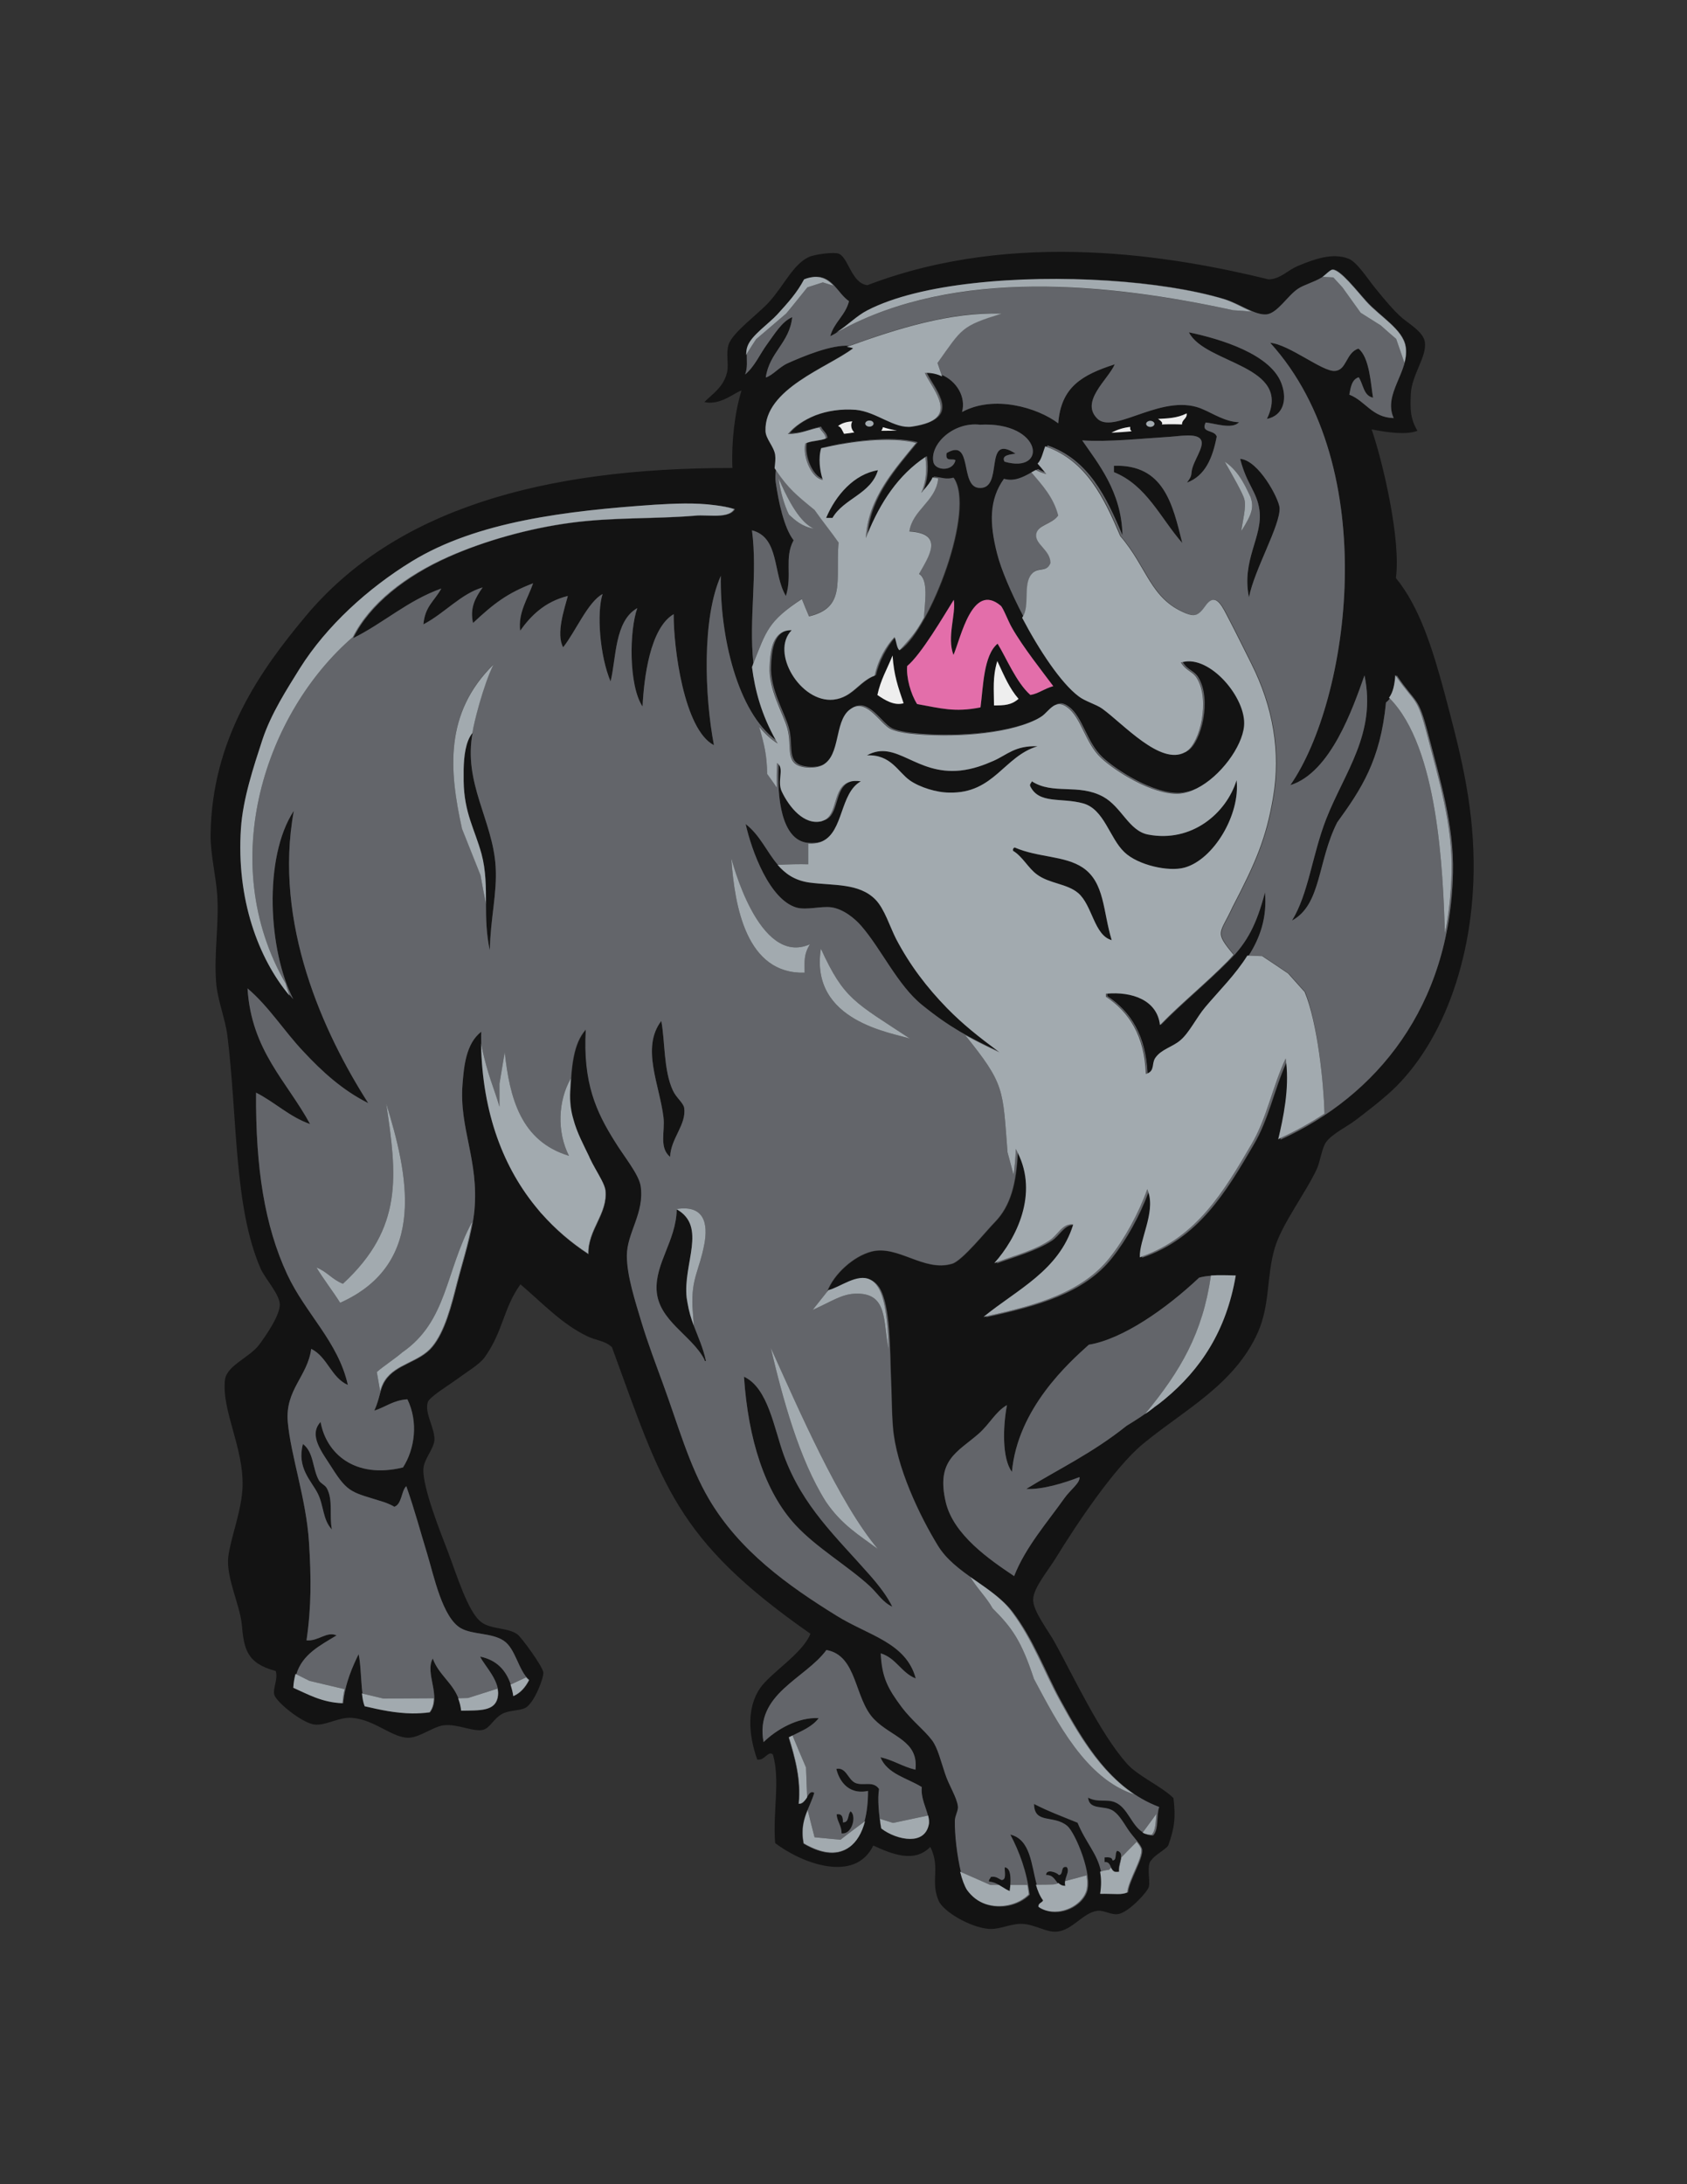 <?xml version="1.0" encoding="utf-8"?>
<!-- Generator: Adobe Illustrator 21.1.0, SVG Export Plug-In . SVG Version: 6.00 Build 0)  -->
<svg version="1.1" id="Layer_1" xmlns="http://www.w3.org/2000/svg" xmlns:xlink="http://www.w3.org/1999/xlink" x="0px" y="0px"
	 viewBox="0 0 612 792" enable-background="new 0 0 612 792" xml:space="preserve">
<rect x="0" y="0" width="612" height="792" fill="#333333" stroke="none"/>
<g>
	<path fill="#131313" d="M421,371.7c0.1-0.1,0.2-0.2,0.3-0.3c0,0,0,0.1,0,0.1c7.4-7.6,16.5-15,24.5-23.1
		c6.8-6.8,10.1-13.4,13.1-24.8c0.9,9.1-1.8,16.5-5.9,22.9c-0.1,0-0.2,0-0.3,0c-4.3,6.9-10.3,12.8-15.2,18.6
		c-3.3,3.9-5.8,9.3-9.1,12.1c-2.9,2.5-6.9,3.2-9.1,6.4c-1.4,2-0.1,4.6-3,5.7c-0.6-13.8-6.1-22.5-14.6-28.1c0-0.3,0-0.6,0-0.9
		C410.8,359.5,420,362.6,421,371.7z M284.4,527.8c-3.6-9.8-5.7-24.5-14.5-28.6c1.5,22.5,7.5,41.7,18.7,53.8
		c7.7,8.3,19.1,14.9,27,22.2c2.7,2.5,4.6,5.8,8.1,7.4c-1.8-3.7-4.6-7.4-8.1-11.4C303.3,557.2,291.2,546.3,284.4,527.8z M362.6,683.6
		c0.1,0.1,0.2,0.1,0.3,0.2c1.1,0.6,2.1,1.4,3.4,1.9c0-0.3,0.1-1,0.2-1.8c0.2-2.6,0.3-6.6-2-6.8c-0.1,1.7,0.7,4.5-1.1,4.6
		c-1.2-0.4-1.9-1.5-4-1.1c-0.1,0.7-0.8,0.8-0.6,1.7c1.5,0.1,2.6,0.6,3.6,1.2c0,0,0,0,0,0C362.5,683.5,362.5,683.6,362.6,683.6z
		 M292.9,305.6c2.1,0.2,3.9,0,5.3-0.5c7.9-3.5,6.4-17.5,14.1-21.8c-1.6-0.2-3-0.2-4,0.2c-5.9,2.3-3.6,12.4-9.5,14
		c-0.2,0.1-0.5,0.2-0.8,0.3c-6.3,1.5-11.7-5.1-14.4-10.8c-1.7-3.6,0.7-7.7-1.1-9.8C281.8,289.2,283.5,304.5,292.9,305.6z
		 M270.5,298.8c2.2,9.8,8.7,27.5,18.5,30.3c3.6,1,8.9-0.6,12.6-0.1c4.3,0.6,8.5,4,10.9,6.8c7.2,8.3,13.2,21.5,22,28.6
		c10,8.1,17,11.8,27.6,16.8c-7.1-5.3-12.6-9.6-18.5-15.6c-7.4-7.6-13.5-15.6-18.5-25.1c-2.3-4.5-4.2-10.9-7.5-14.3
		c-6-6.1-15.2-5-24.1-6.2c-5.4-0.8-8.7-3.3-11.4-6.4c0,0,0,0,0.1,0C278.2,309,275.8,302.9,270.5,298.8z M374.3,171.2
		C374.3,171.2,374.3,171.2,374.3,171.2L374.3,171.2C374.3,171.2,374.3,171.2,374.3,171.2L374.3,171.2z M171.5,265.5
		c0,0-0.1,0.1-0.1,0.1c0,0,0,0.1,0,0.1c-2.5,3-3.1,8.5-3.2,13.2c0,0.1,0,0.2,0,0.3c0,0.3,0,0.5,0,0.8c0,1.2,0,2.3,0,3.2
		c0.2,11.6,4,17.3,6.5,26.4c1.6,6,1.6,12,1.6,18.2c0-0.1,0-0.1,0-0.2c0,5.4,0.1,11,1.4,16.9c0.2-11.6,2.7-20.6,2.1-30.4
		C178.8,297.5,167.9,283.8,171.5,265.5z M374.3,171.2l-0.2,0.1c0,0,0,0,0,0C374.1,171.3,374.2,171.2,374.3,171.2
		C374.3,171.2,374.3,171.2,374.3,171.2L374.3,171.2L374.3,171.2z M251.7,480.7c-1-2.6-1.8-5.3-2.3-8.3c-0.1-0.6-0.2-1.2-0.3-1.8
		c-1.4-12.4,7.5-25.8-3.6-32.1c0,0.1,0,0.2,0,0.3c0,0,0,0,0-0.1c-0.3,11.2-7.8,19.3-7.3,29.1c0.6,11.1,12.7,16.3,17.3,25.1
		c0.1,0.4,0.1,0.7,0.6,0.6C255.1,488.8,253.3,484.9,251.7,480.7C251.7,480.7,251.7,480.7,251.7,480.7z M243.1,419.5
		c0.2-6.7,6-11.7,5.1-17.8c-0.3-1.8-3-3.8-4.1-6.3c-3.4-7.3-2.8-17.8-4.2-25.2c-7.4,9.7-0.6,23.2,0.8,35
		C241.3,410.3,239,416.1,243.1,419.5z M403.4,677.8C403.4,677.8,403.4,677.8,403.4,677.8c0.5,0.7,1.1,1.1,2.5,0.8
		c-0.3-3,2.4-6.7-0.6-7.5c-1,0.8,0,3.5-1.7,3.5c-0.1-1.2-1.5-1.2-2.9-1.1c0,0.6,0,1.1,0,1.7c1.7-0.2,2,1.2,2.5,2.3c0,0,0,0,0,0
		C403.3,677.6,403.4,677.7,403.4,677.8z M386.4,683.8c-0.5-2.9,1.9-5,0.6-6.8c-2.5-0.5-1,2.8-2.9,2.9c-0.4-0.8-4.6-2.5-4.6,0
		c2.5-0.1,3.1,1.7,4.3,3c0.1,0,0.1,0,0.2-0.1C384.6,683.4,385.3,683.8,386.4,683.8z M431.3,120.5c5.9,11.6,37.8,11.8,28.3,31.4
		c5.9-1.2,7.3-6.8,5.5-12.2C461.6,128.4,442.3,122.8,431.3,120.5z M308.6,656.8c-1.2,1-0.4,4.1-2.8,4c0-1.7-0.2-3.3-2.3-2.9
		c0.2,2.7,1.8,4,1.8,6.9C309.2,665.3,310.8,658.4,308.6,656.8z M449.9,166.4c2.4,9.4,6.1,11.8,7,18.6c1.3,9.6-6.6,18.1-3.8,31.6
		c1.9-10,11.4-26.1,11.1-32.4C464,180.8,456.5,166.8,449.9,166.4z M404.1,168.9c0,0.8,0,1.5,0,2.3c11.9,4.8,16.9,16.7,24.8,25.7
		C425.4,182.8,422.2,168.3,404.1,168.9z M534.6,312.7c0.3,35.7-12,67.7-31.7,84.6c-3.2,2.8-7.1,5.8-10.9,8.7
		c-3.2,2.5-8.6,5-10.9,8.1c-1.6,2.2-2.1,6.9-3.4,9.8c-4.1,8.8-12.8,20.1-15.3,28.8c-3,10.4-1.6,20.3-6.1,30.5
		c-8.5,19-27.1,28.3-41.7,40.4c-10.5,8.7-24.3,29.5-31.3,40.9c-3.1,5.1-8.4,11.2-8.5,15.5c-0.1,4.2,5.5,11.2,8.1,16
		c7.1,13,16.2,32.5,25.9,43.5c4.1,4.6,12.6,8.2,16.9,12.5c0.9,7.1,0.3,11.1-1.9,17.2c-0.9,1.4-5.2,3.7-6,5.2c-2,1.4-0.5,7.5-1,9.7
		c-0.5,1.9-7,9-10.9,9.9c-2.7,0.6-5.3-1.5-8-1.1c-5.1,0.8-8.8,6.9-14.3,7.5c-4,0.5-8.3-2.8-13.2-2.8c-4.2,0-7.8,2.2-12,1.8
		c-6.8-0.7-16.2-6.3-17.9-10.2c-3.1-7.4,0.8-11.7-3-19.5c-5.8,5.9-13.7,2.7-20.7-0.5c-6.7,13.9-26.2,6.3-35.6-0.9
		c-0.9-11.3,1.9-22.7-0.8-32.1c-1.8-1.6-3,2.4-5.7,1.8c-3.3-9.3-3.7-18.9,1-25.8c3.8-5.6,15.5-12.6,18.3-19.8
		c-49-34.2-53.7-53.9-72-103.9c-2.7-2.5-5.6-2.3-9-4c-9.2-4.4-16.2-12-24.2-18.8c-6.3,8.8-6.2,17-13,26.5c-1.9,2.6-6.5,5.3-10.3,8.1
		c-3.2,2.3-9.7,6.3-10.3,8.1c-1.3,4,2.6,9.4,2.4,13.8c-0.2,3.1-3.8,6.9-4,10.4c-0.4,6.6,6.3,23.3,8.8,29.8
		c3.3,8.6,7.3,22.1,12.2,25.8c3.6,2.7,9.8,1.9,13.2,4.5c1.4,1.1,9,11.4,9.3,13.7c0.2,2-3.1,10.6-6.2,12.7c-2,1.3-5.9,0.9-8.6,2.3
		c-3.1,1.6-4.5,5.1-6.9,5.8c-3.6,1-9.2-2.2-14.4-1.6c-3.7,0.4-8.7,4.4-12.6,4.5c-6.1,0.2-12.2-6.5-20.7-7.2c-4.7-0.4-9.6,3-13.8,2.4
		c-4.3-0.6-13.6-8-14.4-10.8c-0.6-2.3,1.5-5.8,0.5-8.6c-10.5-2.8-11.5-7.9-12.3-17c-0.7-7-5.7-16.9-4.9-24.3
		c0.9-7.2,4.9-16.7,5.2-25.6c0.4-14.2-7.6-27.4-6.4-38.6c0.6-5.3,9.1-8.2,12.5-12.9c2.8-3.8,7.4-10.6,7.4-14.4s-5.4-9.5-7-13.2
		c-9.7-22.4-8.3-54.4-12-84.3c-0.8-6.4-3.6-12.8-4.1-19.5c-0.8-10.5,1.1-21.1,0.4-31.6c-0.4-6.4-2.5-15-2.4-21.8
		c0.4-34.8,18.1-59.7,34.6-79.4c32.1-38.3,85.3-53.7,154.7-53.6c-0.4-9.3,0.8-20,3.3-28.1c-2.5,0.7-7.6,5.5-13.5,4.2
		c3.1-3.1,7.1-5.5,8.3-11c0.6-3-0.5-6.5,0.5-9.8c1.4-4.5,11-11.3,14.8-15.6c5.4-6,8.6-13.5,14.3-16.2c2.2-1,9.2-1.9,10.9-1.2
		c3.5,1.4,4.6,10.8,10.4,11.4c53.5-20.5,111.2-10.5,145.5-2.1c4.5-0.1,6.8-3.4,11.2-5.1c5.2-2.1,11.9-4.7,17.8-2.4
		c3.1,1.2,6.8,7.1,9.8,10.8c3.1,3.8,6.7,8.2,9.8,10.8c2.2,1.9,7.6,5,8.1,8.6c0.8,5.4-4.8,11.8-5.1,19c-0.2,5.1-0.3,8.6,2.4,13.2
		c-3.8,1.6-11.1,0.6-16.6-0.5c4,11.6,10.7,40,8.8,53.9c8.6,10.5,13.3,25.7,17.5,41.2C529.2,270.8,534.4,289.8,534.6,312.7z
		 M336.7,658.3C336.7,658.3,336.7,658.3,336.7,658.3c-0.8-3-2.7-6.4-2.3-10.3c-5.3-3.3-12.5-4.7-15-10.8c4.7,1,8,3.4,12.7,4.5
		c1.2-10.6-8.7-11.8-15-18.3c-7.3-7.5-6-23.1-17.3-25.1c-7.7,10.5-26.1,15.9-22.8,33.4c4.6-4.5,12.4-9.1,20-8.7
		c-2.2,3-6,4.6-9.7,6.4c-0.4,0.2-0.8,0.4-1.1,0.5c0,0,0,0,0,0c0,0-0.1,0-0.1,0.1c2.2,7.2,4.5,15.3,3.6,24.1c1.1,0.1,1.8-0.6,2.4-1.4
		c0.2-0.3,0.5-0.6,0.7-1c0,0,0,0,0-0.1c0.7-1.2,1.4-2.3,2.6-1.5c-1.9,6.2-5.5,10.2-3.9,18.4c7.2,4.2,12.7,4.1,16.6,1.3
		c2.7-1.9,4.6-5.2,5.7-9.4c-0.1,0-0.1,0.1-0.2,0.1c0.9-3.3,1.3-7.1,1.3-11.1c-7.7,1.6-10.7-4.5-11.5-8c3.6-0.7,4.2,3.9,6.9,5.1
		c2.8,1.2,6.5-0.9,8.6,2.2c-0.6,3.4-0.1,9.4,0.7,14.3c2.9,2.2,7.1,3.9,10.6,3.8c3.2,0,5.9-1.4,6.7-5
		C337.2,660.7,337,659.5,336.7,658.3z M448.3,462.5c-3-0.1-6.1-0.2-9,0c0,0,0,0.1,0,0.1c-1.5,0.1-2.9,0.3-4.3,0.7
		c-12.1,11.4-27.8,22.3-40,24.3c-7.1,6.4-25.8,23-27.9,46.1c-3.6-4.8-3.3-16.3-1.8-24.2c-4.1,2.3-6.3,6.9-10.3,10.4
		c-7.7,6.7-15.5,9.5-11.9,24.8c2.8,11.9,16,20.9,24.8,26.8c4.1-10.5,12.2-19.7,18.2-28.2c2.1-3,5.9-5.7,5.5-7.7
		c-5.4,2.1-13.4,4.6-19.3,4.3c11.5-7.1,23.9-12.9,36.4-22.9c3.3-2,6.5-4.1,9.5-6.3c0.2-0.1,0.4-0.3,0.6-0.5c0.6-0.4,1.2-0.9,1.8-1.3
		c0.7-0.5,1.3-1.1,2-1.6c0,0,0,0,0,0C435.5,496.6,444.9,482.6,448.3,462.5z M527.1,316.4c0.4-17.3-4.8-34.1-8.9-49.9
		c-3.8-14.6-4.2-10.8-11.5-21.6c0,0.2,0,0.4-0.1,0.5c-0.1-0.2-0.3-0.4-0.4-0.6c-0.3,3.5-0.8,6.2-2.3,8.2c0.1,0.1,0.2,0.2,0.3,0.3
		c-0.4,0.5-0.9,1-1.4,1.4c-2,21-9,31.5-17.7,43.5c-7.2,14.2-5.7,29.8-16.4,35.6c6-9.7,7.3-23.7,12.4-36.8
		c6.7-17.1,18.3-31,13.9-52.1c-4.2,11.8-12.2,35.2-26.9,39.8c21.4-30.8,33.7-115.2-7.3-160.4c6.9,0.6,18.9,10.5,23.4,10.2
		c4.4-0.2,4-6.6,8.6-8.1c4.1,3.2,4.5,13.2,5.3,17.8c-3.5-0.7-3.5-4.9-5.2-7.4c-2.5,0.8-2.9,3.6-3.4,6.3c5.9,2.3,8.2,8.3,16.1,8.5
		c-4-8.7,5.8-16.9,4.4-25.9c-1-6.3-9.3-10.9-14.4-16.6c-3.3-3.6-9.3-11.4-12.1-11.4c-0.9,0-2.8,2.1-4,2.9c-2.7,1.7-6.6,2.7-8.6,4.1
		c-3.8,2.5-7.4,8.8-11.4,9.3c-4.3,0.4-9.9-4-15.5-5.6c-22.2-6.7-59.9-9.2-90.9-5.7c-15.3,1.7-28.9,4.9-38.4,9.8
		c-4.1,2.1-6.9,5.3-11.4,8.1c0.5-0.3,0.9-0.5,1.4-0.7c-1.1,0.7-2.2,1.4-3.5,2c1.4-5.1,5.5-7.5,6.8-12.7c-4-2.7-6-9.3-12.5-8.8
		c-1.1,0.1-2.4,0.3-3.8,0.9c-2.6,4.9-5.7,8.3-9.7,12.7c-3,3.3-9.4,7.6-10.8,11.5c-0.4,1-0.5,2.1-0.5,3.2c0.1-0.1,0.2-0.3,0.2-0.4
		c-0.1,2.3,0.3,5-0.6,7.5c3.5-2.9,5.3-7.3,8-11c2.6-3.5,5.3-8.2,9.1-9.8c-1,9.4-8.3,12.7-9.6,21.9c2.7-0.9,4.7-3.7,8-5.2
		c5.6-2.5,15.9-6.8,22.2-6.3c-0.3,0.1-0.5,0.2-0.8,0.3c0.8,0.1,1.6,0.2,2.3,0.5c-9.2,7-32.3,14.7-31.8,30c0.1,2.9,3,5.5,3.5,8.6
		c0.2,1.5,0,3.1-0.2,4.8c0.2,0.3,0.4,0.5,0.5,0.8c-0.2,1.5-0.3,3-0.1,4.4c1,7,3,16.6,6.5,21.1c-3.5,6.5-0.4,12.7-2.8,20.2
		c-4.8-8-2.2-21.2-12.3-23.8c2.1,16.4-1.2,31.7,0.5,48.1c-0.2,0.4-0.4,0.9-0.5,1.4c1.1,8.5,3.4,17.2,8.7,26.6
		c-13.9-10.2-20.4-37.6-20-59.6c-6.9,15.4-5.9,43.6-2.5,61.4c-10.9-5.6-14.7-35.6-14.6-47.5c-8.6,5-10.8,23.2-11.3,33.5
		c-5.1-7.7-4.8-27.7-1.9-35.7c-8.3,4.7-7.6,18.1-9.7,26.6c-3.9-9.2-5.1-24.9-2.9-31.7c-5.3,2.8-9.9,13.8-14.3,19.3
		c-2.7-4.8,0.5-14.1,1.7-18.6c-8.5,2.1-13.5,7.3-17.3,12.6c-0.8-6.5,2.7-11.5,4.7-17.2c-9.4,3.6-14.2,7.3-21.8,14.4
		c-1.2-5.5,0.8-9.1,3.5-12.9c-7.9,2.3-13.7,9.3-21.5,13.4c0.6-6.6,3.9-8.3,6.5-13c-12.3,4.4-20.9,12.5-32,18
		c6-12.2,19.1-22.5,34.8-29.5c13.2-5.9,29.2-10.3,44.1-12.3c15.4-2.1,30.3-1.3,45.3-2.6c0.6,0,1.2-0.1,1.9-0.1c1.6,0,3.3,0.1,5,0.1
		c3.2,0,6.2-0.3,7.4-2.4c-2.3-0.7-4.7-1.1-7.1-1.4c-7.3-1-15-0.6-21.9-0.2c-32.2,2.2-64.7,6.1-88.3,20.6
		c-15.8,9.7-30.8,23.3-40.5,38.7c-4.7,7.6-10.4,16.3-13.6,25.9c-3.2,9.8-7.1,21.5-7.8,32.2C85.7,326,93.7,347.5,105,361
		c-0.1-0.2-0.1-0.4-0.2-0.6c0.5,0.6,1.1,1.3,1.6,1.9c-9-17.3-11-51.3,0.2-68.3c-7.5,40.8,10.8,80.7,27,106
		c-9.4-4.7-16.8-11.5-23.6-18.8c-7-7.4-12.5-16.3-20.2-22.8c1.4,22.6,14.3,33.7,22.7,49.2c-7.6-2.7-12.7-7.9-19.6-11.4
		c-0.2,27.2,3.1,48.3,11.3,65.9c6.6,14.2,18.5,24.4,22,40.1c-6.1-2.7-7.4-10.2-13.3-13.1c-1.3,10-9.5,14.8-8.5,26.5
		c1.1,12.3,6.7,27.9,7.7,43.6c0.8,12.7,0.9,23.3-0.9,35.6c4.3,0.4,7.3-3.4,10.9-1.8c-5.9,3.7-12.4,6.8-14.6,14.1l-0.3-0.1
		c-0.4,1.5-0.7,3.1-0.8,5c5.4,2.4,10.4,5.3,17.8,5.6c0,0,0,0,0,0c0.1,0,0.2,0,0.3,0c0.6-7.2,3.6-13.7,5.6-17.8
		c0.8,3.5,0.9,9.6,1.4,14.3l-0.2-0.1c0.2,1.9,0.5,3.5,1,4.7c5.6,1.3,11.1,2.5,17.3,2.6c2,0,4.2-0.1,6.4-0.4c4.3-5.8-2-14.1,1-19.5
		c2.2,5.7,7.1,8.7,9.3,14.4l-0.1,0c0.5,1.3,0.9,2.8,1.1,4.5c0,0,0.1,0,0.1,0c0,0,0,0,0,0c6.8-0.1,12.1,0.2,13.2-4.7
		c1.3-5.8-5-11.7-6.4-14.9c5.8,1.2,9.3,4.8,11.1,10.1l-0.1,0c0.4,1.3,0.8,2.7,1,4.2c0,0,0.1,0,0.1,0c0,0,0,0,0,0
		c2.7-1.1,4.4-3.3,5.7-5.8c-4-3.5-4.9-11.4-9.3-14.3c-4.4-2.9-11.3-2.1-15.5-4.5c-6.7-3.8-9.8-19-12.2-26.9
		c-2.4-7.8-4.5-15.8-7.6-24.6c-1.8,1.5-1.6,6.8-4.5,7.5c0.5-0.1-2.8-1.5-3.5-1.7c-11.6-3.7-13-3-19-12.5c-3.6-5.7-8.6-11.7-4.1-16.6
		c2,11.3,12.3,20.8,29.9,16.5c4.3-6.7,5.6-16.5,1.6-24.7c-5.1,0.3-7.9,2.8-12,4.1c2.1-4.6,2-8,4-10.9c3.9-6,12.5-6.6,17.1-12.2
		c4.6-5.5,7-15.1,9-23c2.2-8.6,5.4-18.1,6.2-26.4c1.7-18.3-5.6-29.9-4.3-45.9c0.5-6.3,1.2-14.7,6.8-19c0,1.7,0,3.3,0,4.9
		c0-0.2-0.1-0.4-0.1-0.6c0.5,25.4,8.2,45.4,20.8,60.3c0.2,0.2,0.3,0.4,0.5,0.6c0.2,0.3,0.5,0.6,0.7,0.8c5,5.7,10.7,10.6,17,14.7
		c-0.2-8.9,7-14.5,6.2-23c-0.1-1.1-0.7-2.5-1.5-4c-1.3-2.5-3.1-5.4-4.3-8c0-0.1-0.1-0.2-0.1-0.2c-2.2-4.6-4.5-8.8-5.8-13.7
		c-0.8-3-1.2-6.3-1-10.1c0.4-8.8,1-17.3,5.6-22.4c-1.1,19.4,3.8,29.9,10.6,40.7c3.1,5.1,8.6,11.7,9.3,16c1.5,9.8-5,17-5,25.3
		c0,7.4,3.1,16.7,5.3,24.1c2.3,7.6,5.3,15.5,7.6,21.8c5.7,15.5,9.6,30,16.9,42.4c11.1,18.8,28.6,31.3,46.2,42.2
		c11.5,7.2,25.3,9.7,28.8,22.8c-5.2-2-7.1-7.4-12.7-9.1c0.4,8.9,2.7,12.9,7.6,19.5c3.6,4.8,8.3,8.4,11,12c2.1,2.8,3.2,7.6,4.7,12
		c1.4,4.4,4.3,8.6,4.7,12c0.2,1.5-1.1,3.4-1.1,5.2c-0.1,5.1,0.8,12.9,2.2,18.6c-0.1,0-0.2-0.1-0.3-0.1c0.7,2.8,1.6,5.2,2.5,6.6
		c1.8,2.5,4.1,4.2,6.7,5.1c5.5,2,12.1,0.5,16-3.4c-1.1-8.6-3.7-15.5-7-21.8c7.4,1.8,7.6,11,9.6,18.2c-0.1,0-0.2,0-0.3,0
		c0.6,2.1,1.4,4.1,2.6,5.7c-0.4,0.9-1.8,0.9-1.7,2.3c0.8,0.6,1.7,1,2.6,1.3c5.9,2.1,12.9-1.5,14.9-6.5c2.4-6.1-4.1-21.6-7-24.1
		c-4.9-4.2-12-0.5-12.1-8c5,2.6,10.4,4.6,15.8,6.8c3,7.3,7.2,11.3,8.5,17.7c-0.1,0-0.2,0.1-0.3,0.1c0.4,2.3,0.5,4.8,0,8
		c0.1,0,0.2,0,0.3,0c0,0,0,0,0,0c0.4,0,0.8-0.1,1.2-0.1c1.6,0,3.4,0.1,5,0.1c1.4,0,2.6-0.2,3.6-0.6c0.4-4.3,5.6-12.2,5.1-15.5
		c-0.2-1.6-3.6-4.9-5.2-7.4c-1.9-2.9-3.5-5.7-5.8-6.9c-3.1-1.6-8.2,0-8.6-4.5c3.5,1.9,6.8,0.4,9.8,1.7c4.6,1.9,5.8,8.4,10.1,10.9
		c0,0,0,0-0.1,0.1c0.4,0.2,0.7,0.4,1.2,0.5c0.8,0.3,1.6,0.5,2.6,0.5c2.1-2.1,1.1-7.3,2.2-10.3c-17.6-6.6-27.5-23.6-35.8-38.8
		c-5.5-10.1-9.7-21.9-17.4-32c-7.1-9.2-20.9-13.8-27.1-24c-6.5-10.6-15.2-28.6-16.3-43c-0.5-6.3-0.4-11.9-0.7-17.8
		c-0.4-9.5-0.1-26.1-4.2-32.7c-1-1.5-2.1-2.4-3.3-2.9c-4.7-2.4-11,2.8-15.2,3.8c-0.1,0.1-0.2,0.3-0.3,0.4c0,0-0.1,0-0.1,0
		c2.4-6.3,9.5-12.7,16-14.4c9.7-2.5,19,7.5,29.3,4.4c3.7-1.1,12.6-12.2,15.4-15c6-6.1,7.9-14.4,8.4-25.2c7.5,14.9-0.5,31-8.5,40
		c0.4-0.2,0.9-0.3,1.3-0.5c-0.2,0.2-0.3,0.4-0.5,0.6c6.8-2.5,14.3-4.5,20-8.2c2.8-1.8,4.5-5.7,7.8-5.8
		c-5.2,16.8-20.4,23.6-32.5,33.4c0.4-0.1,0.8-0.2,1.3-0.3c-0.2,0.1-0.3,0.3-0.5,0.4c18.9-4.1,35.7-8.7,45.8-21.5
		c5.2-6.5,10.1-15.4,13.2-23.8c2.5,7.6-3.4,17.5-3.1,23.6c0.3-0.1,0.5-0.2,0.8-0.3c0,0.1,0,0.3,0,0.4c20.4-7,30.4-23.7,40.5-41
		c5.4-9.1,7.4-19.9,11.8-29.7c1.1,9.5-1,19.9-2.9,27.8c0.3-0.1,0.6-0.3,0.9-0.5c0,0.2-0.1,0.4-0.1,0.6
		C499.4,397.4,526,365,527.1,316.4z M109.9,523.6c-2.3,8.6,3,13.3,5.3,17.8c2.3,4.4,1.8,9.6,5.2,13.2c-1-5,0.5-10.6-1.8-14.9
		c-0.6-1.2-2.3-1.8-2.9-2.9C113.3,532.5,113.9,526.6,109.9,523.6z M318.5,170.5c-8.6,1.4-15.3,9-18.8,17.3c0.8,0,1.5,0,2.3,0
		C306.1,180.7,315.9,179.2,318.5,170.5z M341.8,136.4c-0.1-0.2-0.1-0.3-0.2-0.5c5.5,2.3,8.9,8.2,7.4,13.5
		c11.6-6.3,27.4-1.6,34.9,4.1c1-13.3,8.8-17.6,20.5-21.4c-2.4,5.6-13,13.7-6,20c6.6,5.2,24.2-10.3,38.4-3.5
		c2.9,1.2,7.8,4.4,12.7,4.5c-2.5,2.7-8.8,0.4-12.1,0.1c-2,3.9,3.2,2.5,4,5.1c-1.5,7.7-4.1,14.2-10.8,16.7c1.6-2.2,1.5-2.4,1.7-4
		c0.4-3.7,4.8-9,3.4-11.5c-1.4-2.6-7.9-1.3-11.5-1.1c-11.2,0.7-21.8,1.9-31.6,1.3c5.7,8.3,14.3,18.6,14.6,34.4
		c-5.9-14.1-12.4-27.5-27.2-32.6c-0.1,0.2-0.1,0.3-0.2,0.5c-0.1-0.1-0.3-0.1-0.4-0.2c-0.9,2.2-1.3,4.8-2.8,6.3
		c0.9,1,1.8,2.1,2.7,3.2c-1-0.3-1.9-0.7-2.7-1.2c-0.5,0.2-0.9,0.4-1.4,0.7c-0.2,0.1-0.4,0.2-0.5,0.3c-0.1,0-0.1,0.1-0.2,0.1
		c0,0-0.1,0-0.1,0.1l0,0c0,0,0,0-0.1,0c0,0-0.1,0.1-0.1,0.1l-0.2,0.1c0,0,0.1,0,0.1,0c-2.9,1.6-6.1,3.3-9.8,2.2
		c-5.4,7.5-5.3,16.2-2.5,27.1c1.4,5.6,5,14.1,9.5,22.7c-0.1,0.2-0.2,0.3-0.3,0.5c-0.1-0.1-0.1-0.3-0.2-0.4c0.1,0.1,0.1,0.3,0.2,0.4
		c0,0,0,0,0,0c6.2,11.8,14.1,23.7,20.5,28.5c2.3,1.8,6.4,2.9,8.6,4.5c7.7,5.7,21.1,20.6,29.9,15.8c0.4-0.2,0.7-0.4,1.1-0.6
		c4.8-3.2,8.6-18.5,3.7-26.5c-1.5-2.5-3.8-2.5-5.7-5.6c10.1-2.7,23.4,13.1,22.4,23.2c-0.7,7.5-8.6,18.3-17.2,22.6
		c-2,1-4.1,1.5-6.1,1.7c-9.4,0.5-23.1-8.2-28.2-13c-5.8-5.5-7.1-14.6-12.2-18.3c-2-1.5-3.4-1.4-4.7-0.7c-2,0.8-3.5,3.3-5.4,4.4
		c-0.6,0.3-1.2,0.7-1.8,1c-11.3,5.4-31.4,6.4-45.4,4.8c-2.4-0.3-5.4-0.9-6.9-1.7c-3.7-1.9-8.3-10.7-13.9-7.6c-0.5,0.2-1,0.5-1.5,1
		c-5.3,4.5-3,16.2-9.4,19.8c-1.4,0.7-3.2,1-5.6,0.8c-8.4-0.8-5-7.2-7-14.3c-1.6-5.6-6.8-13.8-6.4-22.3c0.2-4.5,0.6-10.2,4.5-12.4
		c0.9-0.4,1.9-0.6,3.1-0.6c-7.9,8,3.2,26.4,15.1,25.2c1.8-0.2,3.2-0.7,4.5-1.4c3.5-1.8,5.7-5,9.5-6.9c0.3-0.1,0.6-0.3,1-0.4
		c0,0,0,0,0,0c0.1-0.1,0.3-0.1,0.4-0.2c1.1-5,4-10.3,6.9-13.6c0.6,1.5,0.8,3.8,1.7,4.6c0.1-0.1,0.2-0.2,0.3-0.3c0,0,0.1,0.1,0.1,0.1
		c10.7-7.8,27.3-50.7,19.2-62.3c-2.7,0.7-4,0-7.1-0.4c0,0.1-0.1,0.2-0.1,0.3c-0.1,0-0.3,0-0.4-0.1c-0.6,1.5-1.8,3.1-3.4,4.8
		c1.3-3.3,1.9-7.2,1.3-12.4c-0.2,0.1-0.3,0.2-0.5,0.3c0,0,0-0.1,0-0.1c-9.8,6.5-16.2,16.3-21,27.9c1.2-13.8,10.6-24,18.1-33.2
		c-9.8-2.4-24.4-0.4-34.4,1.9c0,0,0,0.1,0,0.1c-0.2,0-0.3,0.1-0.5,0.1c-1.1,3.5-0.5,8.1,0.5,11.2c-3.6-1.1-6.7-8.1-5.8-13.1
		c0.1-0.1,0.2-0.1,0.3-0.1c2-0.7,4.7-0.7,6.7-1.5c0,0,0,0,0,0c0.2-0.1,0.3-0.1,0.5-0.2c-0.2-1.9-1.7-2.5-2.3-4
		c-3.9,0.7-6.8,2.4-11.5,2.4c2.1-2.6,5.4-4.9,9.5-6.6c4.2-1.6,9.2-2.5,14.6-2c7.6,0.7,14,7,20.4,6.1c2.5-0.3,4.4-0.8,6-1.5
		c10.3-3.8,1.9-12.7-0.7-18C338.2,135.1,340.1,135.6,341.8,136.4z M309.9,156.8c-0.7-0.7-1.1-1.6-1.1-2.5c0-0.5,0.1-1,0.4-1.5
		c-2,0.1-3.8,0.6-5.2,1.7c1.2,0.2,1.7,2,2.2,2.8C307.4,157.2,308.6,157,309.9,156.8z M316.9,153.6c0-0.6-0.6-1.1-1.5-1.1
		c-0.8,0-1.5,0.5-1.5,1.1c0,0.6,0.7,1.1,1.5,1.1S316.9,154.2,316.9,153.6z M325.4,156.1c-1.5-0.2-3.2-0.6-5.1-1.2
		c-0.1,0.5-0.3,0.9-0.6,1.3C321.8,156.2,323.7,156.2,325.4,156.1z M327.8,255c-2-5.9-3.5-10-4-17.3c-2.1,5.2-4.3,8.7-5.5,14.3
		C320.9,253.8,324.4,256,327.8,255z M420.1,151.9c0.7,0.4,1.2,0.9,1.5,1.4c0,0,0,0,0,0.1v0.1v0.1c0,0.1,0,0.1-0.1,0.2c0,0,0,0,0,0.1
		c2.3-0.1,4.7-0.1,7.3,0c0-1.9,1.9-2,1.7-4C426.9,151.7,423.4,151.7,420.1,151.9z M415.8,153.7c0,0.6,0.7,1.1,1.5,1.1
		s1.5-0.5,1.5-1.1c0-0.6-0.7-1.1-1.5-1.1C416.5,152.6,415.8,153.1,415.8,153.7z M403.2,156.9c2.6-0.1,5-0.3,7.3-0.5
		c-0.1-0.1-0.2-0.3-0.3-0.4c-0.1-0.1-0.2-0.3-0.2-0.4c0,0,0,0,0-0.1v-0.1v-0.1c0,0,0,0,0-0.1c0,0,0,0,0-0.1V155c0,0,0,0,0-0.1v-0.1
		C407.5,155.1,405.5,155.7,403.2,156.9z M369.5,253.4c-3.3-3.8-5-7.9-7.7-13.7c-1.8,5.9-1.2,10.4-1.2,16.1
		C364.3,255.8,366.9,255.7,369.5,253.4z M345.9,237.5c-2.5-6.5,1-15,0.1-20c-3.7,5.9-11.8,19.8-16.9,24c-0.4,4.1,1.3,10.2,3.6,13.8
		c8.5,1.5,13.6,3.1,23,1.2c1-7.5,1.1-18.9,6.2-23.1c3.2,5.2,6.8,14.1,11.9,18.6c3-0.5,4.8-2.2,8.3-3.2c-3.8-5.1-11.1-14.3-15-21.2
		c-1.3-2.2-3.2-7.3-4.1-8C352.7,211,348.6,231.2,345.9,237.5z M338.6,167.5c0.6,3.2,7.1,3.6,8-0.6c-0.9-0.9-3.8,0.9-3.2-2.6
		c9.6-5.7,4.7,11.9,11.6,12.6c9.6,1,1.4-20.3,13.4-12.4c-1.6,0.3-5.3,0.4-4,2.9c15.8,4.6,13.9-14.6-8.9-13.4
		C345.9,152.9,337.3,161,338.6,167.5z M373.7,285c3.2,6.7,11.2,4.1,19.2,6.3c7.7,2.1,9.6,12.6,15,17.7c4.9,4.7,16,7.2,21.8,5.6
		c10.6-2.9,20.3-19.3,18.9-31.7c-3.7,12-16.3,22.8-32.2,19.7c-6.9-1.4-9.5-10-16.2-13.7c-9-4.9-18.2-0.6-25.9-5.6
		C374.2,284,373.5,284.1,373.7,285z M392.8,314.6c-6.6-4.4-16.2-3.6-24.7-7.3c-0.5,0.2-0.7,0.5-0.6,1.2c3.5,2.1,5.5,6.3,8.7,8.6
		c4.4,3.3,10.9,3.3,14.9,6.7c5.2,4.4,5.8,15.4,12.2,17.1C400.1,330.5,400.8,320,392.8,314.6z M360.4,275.9c-3.4,1.5-7.4,3-12,3.5
		c-16.3,1.7-23.2-11.4-33.9-5.5c8.7-0.4,11.2,6,15.6,9.1c3.6,2.5,9.7,4.4,14.3,4.4c16.2,0.4,19.8-13.2,32-16.8
		C368.2,270.3,365.4,273.7,360.4,275.9z"/>
	<path fill="#E36EAA" d="M345.9,237.5c-2.5-6.5,1-15,0.1-20c-3.7,5.9-11.8,19.8-16.9,24c-0.4,4.1,1.3,10.2,3.6,13.8
		c8.5,1.5,13.6,3.1,23,1.2c1-7.5,1.1-18.9,6.2-23.1c3.2,5.2,6.8,14.1,11.9,18.6c3-0.5,4.8-2.2,8.3-3.2c-3.8-5.1-11.1-14.3-15-21.2
		c-1.3-2.2-3.2-7.3-4.1-8C352.7,211,348.6,231.2,345.9,237.5z"/>
	<path fill="#63656A" d="M292.1,652.7c-0.6,0.8-1.3,1.5-2.4,1.4c0.9-8.8-1.4-16.9-3.6-24.1c0,0,0.1,0,0.1-0.1
		c2.2,7.2,4.5,15.3,3.6,24.1C290.8,654.1,291.5,653.4,292.1,652.7z M362.6,683.6c0.1,0.1,0.2,0.1,0.3,0.2
		C362.8,683.7,362.7,683.7,362.6,683.6z M292.6,160.5c0.1-0.1,0.2-0.1,0.3-0.1c-0.3,0.1-0.6,0.2-0.8,0.3c-1,5.3,2.6,12.8,6.4,13.2
		c0-0.1-0.1-0.2-0.1-0.3C294.8,172.5,291.7,165.5,292.6,160.5z M213.9,419.8c0-0.1-0.1-0.2-0.1-0.2c0,0,0,0.1,0,0.1
		C213.8,419.7,213.9,419.7,213.9,419.8z M336.2,165.4c-0.2,0.1-0.3,0.2-0.5,0.3c0.7,5.4,0,9.5-1.5,12.9c0.3-0.3,0.5-0.5,0.7-0.8
		C336.3,174.5,336.9,170.6,336.2,165.4z M298.4,162.2C298.4,162.2,298.4,162.3,298.4,162.2c10-2.2,24.3-4.1,33.9-1.7
		c-7.7,9.5-17.5,20-18.2,34.5c0.2-0.5,0.4-1,0.6-1.5c1.2-13.8,10.6-24,18.1-33.2C323,157.9,308.4,159.9,298.4,162.2z M249.1,470.6
		c0.1,0.6,0.2,1.2,0.3,1.8C249.3,471.8,249.2,471.2,249.1,470.6z M213.4,454.6c-6.3-4-11.9-8.9-16.9-14.5c5,5.7,10.7,10.6,17,14.7
		c-0.2-8.9,7-14.5,6.2-23c-0.1-1.1-0.7-2.5-1.5-4c0.7,1.5,1.3,2.8,1.4,3.8C220.5,440.1,213.2,445.7,213.4,454.6z M374.4,171.2
		l0.1-0.1L374.4,171.2C374.3,171.2,374.3,171.2,374.4,171.2L374.4,171.2z M374.6,171c-0.1,0-0.1,0.1-0.2,0.1
		C374.5,171.1,374.6,171.1,374.6,171z M336.1,135.1c-0.2,0-0.4,0-0.6,0c2.3,5.2,10.8,14.1,1.3,18C347,149.4,338.6,140.4,336.1,135.1
		z M297.8,154.7c-3.9,0.7-6.8,2.4-11.5,2.4c2.1-2.6,5.4-4.9,9.5-6.6c-4.3,1.7-7.8,4.1-10,6.8c4.7,0,7.6-1.7,11.5-2.4
		c0.6,1.5,2.1,2.1,2.3,4c0.2-0.1,0.3-0.1,0.5-0.2C299.9,156.8,298.4,156.2,297.8,154.7z M306.9,252.2c3.5-1.8,5.7-5,9.5-6.9
		C312.5,247.1,310.3,250.3,306.9,252.2z M399.4,686.7C399.4,686.7,399.4,686.7,399.4,686.7c0.4,0,0.8,0,1.2,0
		C400.2,686.6,399.8,686.7,399.4,686.7z M330.4,265.7c-2.4-0.3-5.4-0.9-6.9-1.7c-3.7-1.9-8.3-10.7-13.9-7.6
		c5.4-2.5,9.9,5.9,13.5,7.8c1.5,0.8,4.5,1.4,6.9,1.7c14.2,1.6,34.6,0.5,45.8-5C364.5,266.3,344.4,267.3,330.4,265.7z M401.7,361.2
		c0-0.3,0-0.6,0-0.9c-0.1,0-0.2,0-0.3,0c0,0.3,0,0.7,0,1.1c8.5,5.6,14,14.3,14.5,28c0.1,0,0.3-0.1,0.4-0.1
		C415.7,375.5,410.2,366.8,401.7,361.2z M399.9,274.5c-5.8-5.5-7.1-14.6-12.2-18.3c-2-1.5-3.4-1.4-4.7-0.7c1.2-0.5,2.6-0.4,4.3,0.9
		c5.1,3.7,6.4,12.8,12.2,18.3c5.1,4.8,18.8,13.5,28.2,13c2.1-0.1,4.3-0.8,6.5-1.9c-2,1-4.1,1.5-6.1,1.7
		C418.7,288,405,279.3,399.9,274.5z M168.2,283.3c0-1,0-2.1,0-3.2C168.2,281.2,168.2,282.3,168.2,283.3z M403.3,677.5
		c0.1,0.1,0.1,0.2,0.2,0.3C403.4,677.7,403.3,677.6,403.3,677.5z M434.7,245.6c-1.5-2.5-3.8-2.5-5.7-5.6c-0.2,0-0.3,0.1-0.5,0.1
		c2,3.2,4.3,3.2,5.8,5.7c4.9,8,1.1,23.3-3.7,26.5c-0.2,0.2-0.5,0.3-0.7,0.4c0.4-0.2,0.7-0.4,1.1-0.6
		C435.8,268.9,439.6,253.6,434.7,245.6z M375.2,170.8c0.3-0.1,0.5-0.3,0.8-0.4c1.1,0.7,2.4,1.1,3.8,1.5c-0.2-0.2-0.3-0.4-0.5-0.6
		c-1-0.3-1.9-0.7-2.7-1.2C376.1,170.3,375.7,170.5,375.2,170.8z M168.2,279.3c0-0.1,0-0.2,0-0.3C168.2,279,168.2,279.1,168.2,279.3z
		 M345.9,173.2c-2.7,0.7-4,0-7.1-0.4c0,0.1-0.1,0.2-0.1,0.3c0.6,0.1,1.1,0.2,1.6,0.2c0,0.2,0,0.4,0,0.6c-1.1,7.9-9.3,11-10.4,18.7
		c12.8,0.8,7.1,9,3.5,15.4c3.5,2.1,2.1,10.1,1.8,15.8c-2.9,5.4-4.5,7-8.6,11.6c0,0,0.1,0.1,0.1,0.1
		C337.4,227.7,354,184.8,345.9,173.2z M293.1,278c-8.4-0.8-5-7.2-7-14.3c-1.6-5.6-6.8-13.8-6.4-22.3c0.2-4.5,0.6-10.2,4.5-12.4
		c-4.2,1.9-4.7,7.9-4.9,12.6c-0.4,8.5,4.8,16.7,6.4,22.3c2,7.1-1.4,13.5,7,14.3c2.6,0.2,4.6-0.2,6-1
		C297.3,277.9,295.5,278.2,293.1,278z M324.6,231.1c0-0.1,0-0.1-0.1-0.2c-3,3-6.1,8.4-7.2,14c0.1-0.1,0.3-0.1,0.4-0.2
		C318.8,239.7,321.7,234.4,324.6,231.1z M374,171.4c-2.9,1.6-6.1,3.3-9.8,2.2c-5.4,7.5-5.3,16.2-2.5,27.1c1.4,5.6,5,14.1,9.5,22.7
		c2.5-4,0-11.6,3.1-15.3c2.3-2.8,5.5-0.4,6.9-4.1c-0.1-4.7-5.6-6.7-5.2-10.3c0.4-3.5,5.7-3.6,8-6.9c-1.7-6.6-5.8-11-9.7-15.6
		C374.2,171.2,374.1,171.3,374,171.4C374,171.3,374,171.3,374,171.4z M273.3,240.4c-1.7-16.4,1.6-31.8-0.5-48.1
		c10.1,2.6,7.5,15.8,12.3,23.8c2.4-7.5-0.7-13.7,2.8-20.2c-3.5-4.5-5.5-14.1-6.5-21.1c-0.2-1.4-0.1-2.9,0.1-4.4
		c4.4,6.6,7.5,9.2,14,14.4c2.7,3.9,6,7.9,8.7,11.8c-1.1,13.9,2.8,23.6-10.7,26.8c-0.9-2.1-1.8-4.2-2.6-6.3
		C278.7,225.3,278,228.7,273.3,240.4z M295.2,191.7c-2.5-1.3-6.7-4.1-12.7-18.2c0.4,3.9,1.9,9.5,3.7,13.1
		C288.4,188.6,290.8,190.9,295.2,191.7z M454,414.9c-10,17.1-19.8,33.6-39.7,40.7c0,0.1,0,0.3,0,0.4c20.4-7,30.4-23.7,40.5-41
		c5.4-9.1,7.4-19.9,11.8-29.7c-0.1-0.5-0.1-1-0.2-1.5C461.6,394,459.6,405.4,454,414.9z M402.6,456c-9.9,12.5-26.1,17.2-44.5,21.2
		c-0.2,0.1-0.3,0.3-0.5,0.4c18.9-4.1,35.7-8.7,45.8-21.5c5.2-6.5,10.1-15.4,13.2-23.8c-0.1-0.4-0.3-0.8-0.4-1.1
		C413.1,439.9,408,449.2,402.6,456z M259.2,187c3.2,0,6.2-0.3,7.4-2.4c-2.3-0.7-4.7-1.1-7.1-1.4c2.3,0.3,4.6,0.8,6.8,1.4
		C265.1,186.6,262.3,187,259.2,187z M380.7,449.8c-5.3,3.5-12.3,5.4-18.7,7.7c-0.2,0.2-0.3,0.4-0.5,0.6c6.8-2.5,14.3-4.5,20-8.2
		c2.8-1.8,4.5-5.7,7.8-5.8c0,0,0,0,0-0.1C385.5,443.4,383.7,447.9,380.7,449.8z M418.8,510.3c0.6-0.4,1.2-0.9,1.8-1.3
		C420,509.4,419.4,509.8,418.8,510.3z M527.1,316.4c-1.1,48.6-27.7,81-62.6,96.8c0-0.2,0.1-0.4,0.1-0.6c5.5-2.6,10.9-5.5,15.9-8.8
		c-0.3-10.9-2.5-32.9-7-44.1c-2-2.2-4-4.5-6-6.7c-3.1-2.1-6.2-4.2-9.4-6.3c-1.7-0.1-3.4-0.1-5.1-0.2c4.1-6.4,6.7-13.8,5.9-22.9
		c-3,11.4-6.3,18-13.1,24.8c-8,8.1-17.1,15.5-24.5,23.1c0,0,0-0.1,0-0.1c7.3-7.5,16.3-14.8,24.2-22.8c0.8-0.8,1.5-1.6,2.2-2.4
		c-7.1-8.6-5-7.3-0.4-17.3c8.6-16.5,12.2-25.1,14.7-39.6c2.9-16.8-0.1-33.1-7.8-48.5c-3-6-6-12.1-9.1-18c-2.2-4.3-4.4-7.7-7.6-3.1
		c-2.6,3.7-4,3.9-7.1,2.7c-13-5.3-13.9-16.5-23.8-28c-5.8-14-12.3-27.2-26.8-32.4c0.1-0.2,0.1-0.3,0.2-0.5
		c14.8,5.1,21.3,18.5,27.2,32.6c-0.3-15.8-8.9-26.1-14.6-34.4c9.8,0.6,20.4-0.6,31.6-1.3c3.6-0.2,10.1-1.5,11.5,1.1
		c1.4,2.5-3,7.8-3.4,11.5c-0.2,1.6-0.1,1.8-1.7,4c6.7-2.5,9.3-9,10.8-16.7c-0.8-2.6-6-1.2-4-5.1c3.3,0.3,9.6,2.6,12.1-0.1
		c-4.9-0.1-9.8-3.3-12.7-4.5c-14.2-6.8-31.8,8.7-38.4,3.5c-7-6.3,3.6-14.4,6-20c-11.7,3.8-19.5,8.1-20.5,21.4
		c-7.5-5.7-23.3-10.4-34.9-4.1c1.5-5.4-1.9-11.2-7.4-13.5c-0.5-1.5-1-3-1.5-4.4c9-12.6,8.5-13.3,23.3-17.9
		c-18.7-0.6-37.9,5.5-55.4,11.8c-6.3-0.5-16.6,3.8-22.2,6.3c-3.3,1.5-5.3,4.3-8,5.2c1.3-9.2,8.6-12.5,9.6-21.9
		c-3.8,1.6-6.5,6.3-9.1,9.8c-2.7,3.7-4.5,8.1-8,11c1-2.5,0.6-5.1,0.6-7.5c1.1-1.8,2.3-3.6,3.4-5.3c3.6-3.1,7.3-6.2,10.9-9.3
		c2.6-3.1,5.1-6.3,7.7-9.5c1.8-0.6,3.7-1.2,5.6-1.8c1.3,0.4,2.6,0.8,3.9,1.2c-1.7-1.8-3.7-3.3-6.9-3.2c6.5-0.5,8.4,6.1,12.5,8.8
		c-1.3,5.2-5.4,7.6-6.8,12.7c1.3-0.6,2.4-1.3,3.5-2c42-22.8,97.6-17.1,142.7-7.4c2.2,0.1,4.5,0.3,6.7,0.5c-3.2-1.4-6.7-3.5-10.3-4.6
		c-22.2-6.6-59.7-9.2-90.7-5.7c31-3.5,68.7-1,90.9,5.7c5.6,1.6,11.2,6,15.5,5.6c4-0.5,7.6-6.8,11.4-9.3c2-1.4,5.9-2.4,8.6-4.1
		c1.2-0.8,3.1-2.9,4-2.9c2.8,0,8.8,7.8,12.1,11.4c5.1,5.7,13.4,10.3,14.4,16.6c1.4,9-8.4,17.2-4.4,25.9c-7.9-0.2-10.2-6.2-16.1-8.5
		c0.5-2.7,0.9-5.5,3.4-6.3c1.7,2.5,1.7,6.7,5.2,7.4c-0.8-4.6-1.2-14.6-5.3-17.8c-4.6,1.5-4.2,7.9-8.6,8.1
		c-4.5,0.3-16.5-9.6-23.4-10.2c41,45.2,28.7,129.6,7.3,160.4c14.7-4.6,22.7-28,26.9-39.8c4.4,21.1-7.2,35-13.9,52.1
		c-5.1,13.1-6.4,27.1-12.4,36.8c10.7-5.8,9.2-21.4,16.4-35.6c8.7-12,15.7-22.5,17.7-43.5c0.6-0.4,1-0.9,1.4-1.4
		c17.5,17.8,19.2,61.9,20,85.1c1.4-7,2.2-14.3,2.4-22.1c0.4-17.3-4.8-34.1-8.9-49.9c-3.7-14.3-4.2-11-11.1-21c0-0.2,0-0.4,0.1-0.5
		c7.3,10.8,7.7,7,11.5,21.6C522.3,282.3,527.5,299.1,527.1,316.4z M479.8,100.4c1.3,0.1,2.6,0.1,3.9,0.2c1.1,1.2,2.2,2.4,3.3,3.6
		c2.2,3.1,4.4,6.1,6.6,9.2c2.5,1.6,4.9,3.1,7.3,4.6c1.8,1.6,3.7,3.3,5.6,4.9c1,2.9,2,5.8,3,8.7c0.5-1.9,0.7-3.8,0.4-5.8
		c-0.9-6.4-9.3-10.9-14.4-16.6c-3.2-3.6-9.3-11.4-12.1-11.4C482.6,97.8,481,99.5,479.8,100.4z M461.1,113.5
		C461.2,113.5,461.2,113.5,461.1,113.5C461.2,113.5,461.2,113.5,461.1,113.5C461.1,113.5,461.1,113.5,461.1,113.5
		C461.1,113.5,461.1,113.5,461.1,113.5z M428.9,196.9c-3.5-14.1-6.7-28.6-24.8-28c0,0.8,0,1.5,0,2.3C416,176,421,187.9,428.9,196.9z
		 M450.3,192.6c4.2-6.6,4.5-8.8,3.4-12.3c-1.2-2.3-3.8-9.3-9.4-12.9c2.5,4.4,6.6,11.5,7.1,13.6C452.2,183.7,450.8,188.9,450.3,192.6
		z M464.2,184.2c-0.2-3.4-7.7-17.4-14.3-17.8c2.4,9.4,6.1,11.8,7,18.6c1.3,9.6-6.6,18.1-3.8,31.6C455,206.6,464.5,190.5,464.2,184.2
		z M465.1,139.7c-3.5-11.3-22.8-16.9-33.8-19.2c5.9,11.6,37.8,11.8,28.3,31.4C465.5,150.7,466.9,145.1,465.1,139.7z M308.3,283.5
		c-6.4,1.8-4.2,11.8-9.5,14C304.6,295.9,302.4,285.8,308.3,283.5z M439.3,462.6c-1.5,0.1-2.9,0.3-4.3,0.7
		c-12.1,11.4-27.8,22.3-40,24.3c-7.1,6.4-25.8,23-27.9,46.1c-3.6-4.8-3.3-16.3-1.8-24.2c-4.1,2.3-6.3,6.9-10.3,10.4
		c-7.7,6.7-15.5,9.5-11.9,24.8c2.8,11.9,16,20.9,24.8,26.8c4.1-10.5,12.2-19.7,18.2-28.2c2.1-3,5.9-5.7,5.5-7.7
		c-5.4,2.1-13.4,4.6-19.3,4.3c11.5-7.1,23.9-12.9,36.4-22.9c3.3-2,6.5-4.1,9.5-6.3c-0.9,0.7-1.9,1.3-2.8,2
		C428.3,497.1,436.3,483.4,439.3,462.6z M422.6,507.3C422.6,507.3,422.6,507.3,422.6,507.3C422.6,507.3,422.6,507.3,422.6,507.3z
		 M319.7,663c2.8,2.2,7,3.9,10.5,3.8C326.7,666.9,322.5,665.2,319.7,663c-0.9-4.9-1.4-10.9-0.8-14.3c-2.1-3.1-5.8-1-8.6-2.2
		c-2.7-1.2-3.3-5.8-6.9-5.1c0.8,3.5,3.8,9.6,11.5,8c0,4-0.4,7.8-1.3,11.1c-2.9,2.2-5.8,4.3-8.7,6.6c-3.1-0.3-6.3-0.6-9.4-0.9
		c-0.9-3.4-1.7-6.7-2.5-9.9c-1.4,3.4-2.4,6.9-1.4,12.1c7.2,4.2,12.6,4.1,16.5,1.4c-3.8,2.9-9.3,3-16.6-1.3c-1.6-8.2,2-12.2,3.9-18.4
		c-1.2-0.8-1.9,0.3-2.6,1.5c-0.1-3.6-0.3-7.2-0.4-10.7c-1.7-3.9-3.3-7.8-4.9-11.6c0,0-0.1,0-0.2,0.1c3.6-1.8,7.4-3.3,9.7-6.4
		c-7.6-0.4-15.4,4.2-20,8.7c-3.3-17.5,15.1-22.9,22.8-33.4c11.3,2,10,17.6,17.3,25.1c6.3,6.5,16.2,7.7,15,18.3
		c-4.7-1.1-8-3.5-12.7-4.5c2.5,6.1,9.7,7.5,15,10.8c-0.4,3.9,1.5,7.3,2.2,10.3c-4.2,0.9-8.4,1.8-12.6,2.7c-1.6-0.5-3.2-1-4.8-1.5
		C319.3,660.7,319.5,661.9,319.7,663z M303.5,657.9c0.2,2.7,1.8,4,1.8,6.9c3.9,0.5,5.5-6.4,3.3-8c-1.2,1-0.4,4.1-2.8,4
		C305.8,659.1,305.6,657.5,303.5,657.9z M195.3,438.7c0.2,0.2,0.3,0.4,0.5,0.6C195.6,439.1,195.4,438.9,195.3,438.7z M368.5,416.6
		c0.3,0.5,0.5,0.9,0.7,1.4c-0.6,10.9-2.5,19.2-8.4,25.2c-2.8,2.8-11.7,13.9-15.4,15c-10.3,3.1-19.6-6.9-29.3-4.4
		c-6.5,1.7-13.6,8.1-16,14.4c0,0,0.1,0,0.1,0c-1.8,2.3-3.6,4.5-5.4,6.8c7.1-3.2,10.3-5.6,15.2-5.9c12.4-0.6,10.2,10.2,12.4,20.2
		c-0.3-8.5-1-18.1-3.9-22.6c-0.8-1.3-1.8-2.2-2.8-2.7c1.2,0.5,2.3,1.4,3.3,2.9c4.1,6.6,3.8,23.2,4.2,32.7c0.3,5.9,0.2,11.5,0.7,17.8
		c1.1,14.4,9.8,32.4,16.3,43c6.2,10.2,20,14.8,27.1,24c7.7,10.1,11.9,21.9,17.4,32c8.3,15.2,18.2,32.2,35.8,38.8
		c-1.1,3-0.1,8.2-2.2,10.3c-1,0-1.9-0.2-2.6-0.5c0.6,0.2,1.4,0.3,2.1,0.3c1.5-1.6,1.4-4.8,1.7-7.6c-1.6,2.3-3.3,4.5-4.9,6.7
		c-4.2-2.6-5.5-9-10.1-10.9c-3-1.3-6.3,0.2-9.8-1.7c0.4,4.5,5.5,2.9,8.6,4.5c2.3,1.2,3.9,4,5.8,6.9c1.6,2.5,5,5.8,5.2,7.4
		c0.5,3.3-4.7,11.2-5.1,15.5c-0.9,0.5-2.2,0.6-3.6,0.6c1.3,0,2.4-0.2,3.3-0.6c0.4-4.3,5.6-12.2,5.1-15.5c-0.1-0.7-0.8-1.7-1.7-2.8
		c0,0.1-0.1,0.1-0.1,0.2c-1.8,1.8-3.6,3.6-5.4,5.5c-0.1,1.5-1,3.5-0.8,5.2c-1.5,0.4-2.1-0.1-2.6-0.9c0.4,0.7,1.1,1.1,2.5,0.8
		c-0.3-3,2.4-6.7-0.6-7.5c-1,0.8,0,3.5-1.7,3.5c-0.1-1.2-1.5-1.2-2.9-1.1c0,0.6,0,1.1,0,1.7c1.7-0.2,2,1.2,2.5,2.3
		c0-0.1-0.1-0.2-0.1-0.3c-0.3,0.3-0.5,0.5-0.8,0.8c-1,0.1-2,0.3-2.9,0.6c-1.3-6.5-5.5-10.4-8.5-17.7c-5.4-2.2-10.8-4.2-15.8-6.8
		c0.1,7.5,7.2,3.8,12.1,8c2.9,2.5,9.4,18,7,24.1c-1.9,4.9-8.9,8.5-14.9,6.5c5.9,1.9,12.7-1.7,14.6-6.6c0.6-1.5,0.6-3.7,0.3-6.1
		c-2.6,0.7-5.2,1.4-7.8,2.1c-0.1,0.5-0.1,1.1,0.1,1.7c0,0-0.1,0-0.1,0c-0.5-2.9,1.9-5,0.6-6.8c-2.5-0.5-1,2.8-2.9,2.9
		c-0.4-0.8-4.6-2.5-4.6,0c2.5-0.1,3.1,1.7,4.3,3c-0.5,0.2-1.1,0.3-1.6,0.4c-2.2,0.1-4.1,0.1-6.1,0.1c-2-7.2-2.2-16.4-9.6-18.2
		c3.3,6.3,5.9,13.2,7,21.8c-3.9,3.9-10.5,5.4-16,3.4c5.5,1.9,11.9,0.3,15.7-3.5c-0.1-1.2-0.3-2.3-0.5-3.4c-2.1,0-4.1,0-6.2,0
		c0,0.2,0,0.3,0,0.4c0.2-2.6,0.3-6.6-2-6.8c-0.1,1.7,0.7,4.5-1.1,4.6c-1.2-0.4-1.9-1.5-4-1.1c-0.1,0.7-0.8,0.8-0.6,1.7
		c1.5,0.1,2.6,0.6,3.6,1.2c-1,0-2.1,0-3.1,0c-3.6-1.6-7.1-3.1-10.7-4.7c-1.4-5.8-2.3-13.5-2.2-18.6c0-1.8,1.3-3.7,1.1-5.2
		c-0.4-3.4-3.3-7.6-4.7-12c-1.5-4.4-2.6-9.2-4.7-12c-2.7-3.6-7.4-7.2-11-12c-4.9-6.6-7.2-10.6-7.6-19.5c5.6,1.7,7.5,7.1,12.7,9.1
		c-3.5-13.1-17.3-15.6-28.8-22.8c-17.6-10.9-35.1-23.4-46.2-42.2c-7.3-12.4-11.2-26.9-16.9-42.4c-2.3-6.3-5.3-14.2-7.6-21.8
		c-2.2-7.4-5.3-16.7-5.3-24.1c0-8.3,6.5-15.5,5-25.3c-0.7-4.3-6.2-10.9-9.3-16c-6.8-10.8-11.7-21.3-10.6-40.7
		c-4.6,5.1-5.2,13.6-5.6,22.4c-0.2,3.9,0.2,7.1,1,10.1c-0.8-3.1-1.3-6.4-1.1-10.3c0.1-1.5,0.2-3,0.3-4.5c-4.7,8.2-5.1,19.4-0.7,28.1
		c-17.5-5.3-21.5-21-23.3-37.6c-0.6,3.8-1.3,7.6-1.9,11.4c0,2.8,0,5.6,0,8.4c-2.2-7.5-4-10.5-6.6-22.3c0-1.6-0.1-3.3,0-4.9
		c-5.6,4.3-6.3,12.7-6.8,19c-1.3,16,6,27.6,4.3,45.9c-0.8,8.3-4,17.8-6.2,26.4c-2,7.9-4.4,17.5-9,23c-4.6,5.6-13.2,6.2-17.1,12.2
		c-2,2.9-1.9,6.3-4,10.9c4.1-1.3,6.9-3.8,12-4.1c4,8.2,2.7,18-1.6,24.7c-17.6,4.3-27.9-5.2-29.9-16.5c-4.5,4.9,0.5,10.9,4.1,16.6
		c6,9.5,7.4,8.8,19,12.5c0.7,0.2,4,1.6,3.5,1.7c2.9-0.7,2.7-6,4.5-7.5c3.1,8.8,5.2,16.8,7.6,24.6c2.4,7.9,5.5,23.1,12.2,26.9
		c4.2,2.4,11.1,1.6,15.5,4.5c4.4,2.9,5.3,10.8,9.3,14.3c-1.3,2.5-3,4.7-5.7,5.8c0,0,0,0,0,0c2.6-1.1,4.3-3.3,5.6-5.8
		c-0.3-0.3-0.7-0.6-1-1l-5.6,2.6c-1.8-5.3-5.2-8.9-11.1-10.1c1.4,3.2,7.7,9.1,6.4,14.9c-1.1,4.9-6.4,4.6-13.2,4.7c0,0,0,0,0,0
		c6.8-0.1,12,0.2,13.1-4.7c0.2-1.1,0.2-2.2,0-3.3l-10.7,3.4l-3.5,0.1c-2.2-5.7-7.2-8.6-9.3-14.4c-3,5.4,3.3,13.7-1,19.5
		c-2.2,0.3-4.3,0.4-6.4,0.4c2,0,4-0.1,6.2-0.4c1.2-1.5,1.5-3.3,1.6-5.1h-0.5l-17.8,0.1l-7.6-1.8c-0.6-4.7-0.6-10.7-1.4-14.3
		c-2,4.1-5,10.6-5.6,17.8c-0.1,0-0.2,0-0.3,0c0.2-1.8,0.4-3.5,0.8-5.1l-12.7-3l-4.8-2.4c2.2-7.3,8.7-10.5,14.6-14.1
		c-3.6-1.6-6.6,2.2-10.9,1.8c1.8-12.3,1.7-22.9,0.9-35.6c-1-15.7-6.6-31.3-7.7-43.6c-1-11.7,7.2-16.5,8.5-26.5
		c5.9,2.9,7.2,10.4,13.3,13.1c-3.5-15.7-15.4-25.9-22-40.1c-8.2-17.6-11.5-38.7-11.3-65.9c6.9,3.5,12,8.7,19.6,11.4
		c-8.4-15.5-21.3-26.6-22.7-49.2c7.7,6.5,13.2,15.4,20.2,22.8c6.8,7.3,14.2,14.1,23.6,18.8c-16.2-25.3-34.5-65.2-27-106
		c-11.2,17-9.2,51-0.2,68.3c-0.5-0.6-1.1-1.2-1.6-1.9c-0.4-1.3-0.9-2.6-1.2-3.8C78.1,312.3,96.4,258.3,128,231
		c6-12.1,19-22.2,34.6-29.1c13.2-5.8,29.2-10.3,44.1-12.3c15.4-2.1,30.3-1.4,45.3-2.6c0.7-0.1,1.4-0.1,2.2-0.1c-0.7,0-1.3,0-1.9,0.1
		c-15,1.3-29.9,0.5-45.3,2.6c-14.9,2-30.9,6.4-44.1,12.3c-15.7,7-28.8,17.3-34.8,29.5c11.1-5.5,19.7-13.6,32-18
		c-2.6,4.7-5.9,6.4-6.5,13c7.8-4.1,13.6-11.1,21.5-13.4c-2.7,3.8-4.7,7.4-3.5,12.9c7.6-7.1,12.4-10.8,21.8-14.4
		c-2,5.7-5.5,10.7-4.7,17.2c3.8-5.3,8.8-10.5,17.3-12.6c-1.2,4.5-4.4,13.8-1.7,18.6c4.4-5.5,9-16.5,14.3-19.3
		c-2.2,6.8-1,22.5,2.9,31.7c2.1-8.5,1.4-21.9,9.7-26.6c-2.9,8-3.2,28,1.9,35.7c0.5-10.3,2.7-28.5,11.3-33.5
		c-0.1,11.9,3.7,41.9,14.6,47.5c-3.4-17.8-4.4-46,2.5-61.4c-0.4,22,6.1,49.4,20,59.6c0.2,0.4,0.4,0.7,0.6,1.1
		c-2.4-1.5-4.7-3.6-6.7-6.1c1.9,6.6,2.8,10.3,2.9,17.1c1.2,1.7,2.4,3.3,3.5,5c-0.1-3-0.1-6.1,0.1-8.9c0.2,0.2,0.4,0.3,0.6,0.5
		c-0.7,12.1,1,27.4,10.4,28.5c2.1,0.2,3.9,0,5.3-0.5c-1.4,0.6-3,0.9-5,0.8c0,2.5,0,5,0,7.5c-3.2-0.1-7.2,0-11,0.2
		c-4-4.6-6.4-10.7-11.7-14.8c2.2,9.8,8.7,27.5,18.5,30.3c3.6,1,8.9-0.6,12.6-0.1c4.3,0.6,8.5,4,10.9,6.8c7.2,8.3,13.2,21.5,22,28.6
		c10,8.1,17,11.8,27.6,16.8c0.2,0.1,0.4,0.3,0.5,0.4c-4.7-2.2-8.7-4.2-12.5-6.3c14.5,18,13.6,19.4,15.4,42.5
		c0.7,2.7,1.5,5.5,2.2,8.2C368.1,423.1,368.4,419.9,368.5,416.6z M109.9,523.6c-2.3,8.6,3,13.3,5.3,17.8c2.3,4.4,1.8,9.6,5.2,13.2
		c-1-5,0.5-10.6-1.8-14.9c-0.6-1.2-2.3-1.8-2.9-2.9C113.3,532.5,113.9,526.6,109.9,523.6z M140.1,400.1c3.9,26.1,6.3,45.1-15.7,65.4
		c-4-1.6-5.6-4.3-9.6-5.9c2.6,4.3,5.9,8.5,8.6,12.8C155.6,458,147.8,425.2,140.1,400.1z M145.9,490.4c-2.5,2.2-6.7,4.9-9.2,7.1
		c0.4,2.3,0.8,4.6,1.2,6.9c0.4-1.4,0.9-2.7,1.7-3.9c3.9-6,12.5-6.6,17.1-12.2c4.6-5.5,7-15.1,9-23c1.8-6.9,4.2-14.4,5.4-21.3
		c0.2-0.3,0.2-0.5,0.1-0.8C161.5,461.2,162.3,479.1,145.9,490.4z M179.8,314.2c-1-16.7-11.9-30.4-8.3-48.7c0,0-0.1,0.1-0.1,0.1
		c0.4-3.3,4-17.4,7.6-24.7c-17.8,17.6-16.1,38.2-11.4,59.5c2.2,5.6,4.5,11.2,6.7,16.8c0.6,3.5,1.3,7,2,10.5c0,5.4,0.1,11,1.4,16.9
		C177.9,333,180.4,324,179.8,314.2z M240.7,405.2c0.6,5.1-1.7,10.9,2.4,14.3c0.2-6.7,6-11.7,5.1-17.8c-0.3-1.8-3-3.8-4.1-6.3
		c-3.4-7.3-2.8-17.8-4.2-25.2C232.5,379.9,239.3,393.4,240.7,405.2z M256.1,493.5c-1-4.7-2.8-8.6-4.4-12.8c-0.2-2.3-0.3-4.7-0.5-7
		c-0.4-10.3,2.5-13,4.3-22.5c1.4-7.4,0.1-14.4-10.1-12.8c0,0.1,0.1,0.2,0.1,0.3c-0.3,11.2-7.8,19.3-7.3,29.1
		c0.6,11.1,12.7,16.3,17.3,25.1C255.6,493.3,255.6,493.6,256.1,493.5z M352,571.8c2.4,4.1,5.8,7.3,8.1,11.4
		c7.1,7.1,10.4,11.7,15,25.6c8.3,15.5,18.8,36.3,36.5,41.9c-12.5-8.2-20.5-22-27.4-34.6c-5.5-10-9.7-21.9-17.4-32
		C363.1,579.2,357.4,575.6,352,571.8z M265.3,311.2c1.2,17.6,5.5,42.1,26.6,41.5c0-4.2-0.4-6.4,1.9-10.3
		C275.1,350.7,265.4,311.3,265.3,311.2z M315.6,571.2c-12.3-14-24.4-24.9-31.2-43.4c-3.6-9.8-5.7-24.5-14.5-28.6
		c1.5,22.5,7.5,41.7,18.7,53.8c7.7,8.3,19.1,14.9,27,22.2c2.7,2.5,4.6,5.8,8.1,7.4C321.9,578.9,319.1,575.2,315.6,571.2z
		 M279.6,488.7c4.3,18.1,10.2,40.3,20,55.8c5.7,8.4,12,12.1,18.9,17.2C304.3,544.9,289.7,510.9,279.6,488.7z M330.1,376.6
		c-20-13.2-23.9-14.2-32.3-32.6C293.6,370.4,323.8,374.5,330.1,376.6z M338.6,167.5c0.6,3.2,7.1,3.6,8-0.6c-0.9-0.9-3.8,0.9-3.2-2.6
		c9.6-5.7,4.7,11.9,11.6,12.6c9.6,1,1.4-20.3,13.4-12.4c-1.6,0.3-5.3,0.4-4,2.9c15.8,4.6,13.9-14.6-8.9-13.4
		C345.9,152.9,337.3,161,338.6,167.5z"/>
	<path fill="#A2AAAF" d="M336.7,658.3c0.3,1.2,0.5,2.4,0.2,3.5c-0.8,3.6-3.5,5-6.7,5c-3.5,0-7.7-1.6-10.5-3.8
		c-0.2-1.1-0.4-2.3-0.5-3.5c1.6,0.5,3.2,1,4.8,1.5C328.3,660.1,332.5,659.2,336.7,658.3C336.7,658.3,336.7,658.3,336.7,658.3z
		 M374.2,171.2c0,0-0.1,0.1-0.1,0.1L374.2,171.2C374.3,171.2,374.3,171.2,374.2,171.2z M370.9,223.9
		C370.9,223.9,370.9,223.9,370.9,223.9c-0.1-0.1-0.1-0.3-0.2-0.4C370.8,223.6,370.8,223.8,370.9,223.9z M174.7,309.7
		c-2.5-9.1-6.3-14.8-6.5-26.4c0-1,0-2.1,0-3.2c0-0.3,0-0.5,0-0.8c0-0.1,0-0.2,0-0.3c0.1-4.7,0.7-10.2,3.2-13.2c0,0,0-0.1,0-0.1
		c0.4-3.3,4-17.4,7.6-24.7c-17.8,17.6-16.1,38.2-11.4,59.5c2.2,5.6,4.5,11.2,6.7,16.8c0.6,3.5,1.3,7,2,10.5c0,0.1,0,0.1,0,0.2
		C176.3,321.7,176.3,315.7,174.7,309.7z M374.1,171.3l-0.2,0.1C373.9,171.4,374,171.4,374.1,171.3C374,171.3,374,171.3,374.1,171.3
		C374.1,171.3,374.1,171.3,374.1,171.3z M245.5,438.5c11.1,6.3,2.2,19.7,3.6,32.1c0.1,0.6,0.2,1.2,0.3,1.8c0.5,3,1.3,5.7,2.3,8.3
		c0,0,0,0,0,0c-0.2-2.3-0.3-4.7-0.5-7c-0.4-10.3,2.5-13,4.3-22.5c1.4-7.4,0.1-14.4-10.1-12.8c0,0.1,0.1,0.2,0.1,0.3c0,0,0,0,0,0.1
		C245.5,438.7,245.5,438.6,245.5,438.5z M374.3,171.2L374.3,171.2C374.3,171.2,374.3,171.2,374.3,171.2L374.3,171.2L374.3,171.2z
		 M315.4,152.5c-0.8,0-1.5,0.5-1.5,1.1c0,0.6,0.7,1.1,1.5,1.1s1.5-0.5,1.5-1.1C316.9,153,316.3,152.5,315.4,152.5z M439.3,462.5
		C439.3,462.5,439.3,462.6,439.3,462.5c-3,20.9-11,34.6-23.9,50.2c1-0.6,1.9-1.3,2.8-2c0.2-0.1,0.4-0.3,0.6-0.5
		c0.6-0.4,1.2-0.9,1.8-1.3c0.7-0.5,1.3-1.1,2-1.6c0,0,0,0,0,0c12.9-10.7,22.3-24.7,25.7-44.8C445.3,462.4,442.2,462.3,439.3,462.5z
		 M417.3,154.8c0.8,0,1.5-0.5,1.5-1.1c0-0.6-0.7-1.1-1.5-1.1c-0.8,0-1.5,0.5-1.5,1.1C415.8,154.3,416.5,154.8,417.3,154.8z
		 M282.5,173.5c0.4,3.9,1.9,9.5,3.7,13.1c2.2,2,4.6,4.3,9,5.1C292.7,190.4,288.5,187.6,282.5,173.5z M140.1,400.1
		c3.9,26.1,6.3,45.1-15.7,65.4c-4-1.6-5.6-4.3-9.6-5.9c2.6,4.3,5.9,8.5,8.6,12.8C155.6,458,147.8,425.2,140.1,400.1z M128,231
		c6-12.1,19-22.2,34.6-29.1c13.2-5.8,29.2-10.3,44.1-12.3c15.4-2.1,30.3-1.4,45.3-2.6c0.7-0.1,1.4-0.1,2.2-0.1c1.6,0,3.3,0.1,5,0.1
		c3.1,0,5.9-0.4,7.1-2.4c-2.2-0.7-4.5-1.1-6.8-1.4c-7.3-1-15-0.6-21.9-0.2c-32.2,2.2-64.7,6.1-88.3,20.6
		c-15.8,9.7-30.8,23.3-40.5,38.7c-4.7,7.6-10.4,16.3-13.6,25.9c-3.2,9.8-7.1,21.5-7.8,32.2C85.7,326,93.7,347.5,105,361
		c-0.1-0.2-0.1-0.4-0.2-0.6c-0.4-1.3-0.9-2.6-1.2-3.8C78.1,312.3,96.4,258.3,128,231z M112.3,609.5l-4.8-2.4l-0.3-0.1
		c-0.4,1.5-0.7,3.1-0.8,5c5.4,2.4,10.4,5.3,17.8,5.6c0,0,0,0,0,0c0.2-1.8,0.4-3.5,0.8-5.1L112.3,609.5z M310,469.1
		c12.4-0.6,10.2,10.2,12.4,20.2c-0.3-8.5-1-18.1-3.9-22.6c-0.8-1.3-1.8-2.2-2.8-2.7c-4.7-2.4-11,2.8-15.2,3.8
		c-0.1,0.1-0.2,0.3-0.3,0.4c-1.8,2.3-3.6,4.5-5.4,6.8C301.9,471.8,305.1,469.4,310,469.1z M419.5,657.7c-1.6,2.3-3.3,4.5-4.9,6.7
		c0,0,0,0-0.1,0.1c0.4,0.2,0.7,0.4,1.2,0.5c0.6,0.2,1.4,0.3,2.1,0.3C419.3,663.7,419.2,660.5,419.5,657.7z M373.2,686.9
		c-0.1-1.2-0.3-2.3-0.5-3.4c-2.1,0-4.1,0-6.2,0c0,0.2,0,0.3,0,0.4c-0.1,0.8-0.2,1.4-0.2,1.8c-1.3-0.5-2.3-1.3-3.4-1.9
		c-0.1-0.1-0.2-0.1-0.3-0.2c-0.1,0-0.1-0.1-0.2-0.1c0,0,0,0,0,0c-1,0-2.1,0-3.1,0c-3.6-1.6-7.1-3.1-10.7-4.7c-0.1,0-0.2-0.1-0.3-0.1
		c0.7,2.8,1.6,5.2,2.5,6.6c1.8,2.5,4.1,4.2,6.7,5.1C363,692.2,369.4,690.7,373.2,686.9z M145.9,490.4c-2.5,2.2-6.7,4.9-9.2,7.1
		c0.4,2.3,0.8,4.6,1.2,6.9c0.4-1.4,0.9-2.7,1.7-3.9c3.9-6,12.5-6.6,17.1-12.2c4.6-5.5,7-15.1,9-23c1.8-6.9,4.2-14.4,5.4-21.3
		c0.2-0.3,0.2-0.5,0.1-0.8C161.5,461.2,162.3,479.1,145.9,490.4z M206.8,395.5c0.1-1.5,0.2-3,0.3-4.5c-4.7,8.2-5.1,19.4-0.7,28.1
		c-17.5-5.3-21.5-21-23.3-37.6c-0.6,3.8-1.3,7.6-1.9,11.4c0,2.8,0,5.6,0,8.4c-2.2-7.5-4-10.5-6.6-22.3c0-0.2-0.1-0.4-0.1-0.6
		c0.5,25.4,8.2,45.4,20.8,60.3c0.2,0.2,0.3,0.4,0.5,0.6c0.2,0.3,0.5,0.6,0.7,0.8c5,5.6,10.7,10.5,16.9,14.5
		c-0.2-8.9,7.1-14.5,6.2-23c-0.1-1-0.7-2.4-1.4-3.8c-1.3-2.5-3.1-5.4-4.3-8c0-0.1-0.1-0.1-0.1-0.2c0,0,0-0.1,0-0.1
		c-2.2-4.6-4.5-8.8-5.8-13.7C207.1,402.8,206.6,399.4,206.8,395.5z M393.9,686.1c0.6-1.5,0.6-3.7,0.3-6.1c-2.6,0.7-5.2,1.4-7.8,2.1
		c-0.1,0.5-0.1,1.1,0.1,1.7c0,0-0.1,0-0.1,0c-1.1,0-1.8-0.4-2.4-1c-0.1,0-0.1,0-0.2,0.1c-0.5,0.2-1.1,0.3-1.6,0.4
		c-2.2,0.1-4.1,0.1-6.1,0.1c-0.1,0-0.2,0-0.3,0c0.6,2.1,1.4,4.1,2.6,5.7c-0.4,0.9-1.8,0.9-1.7,2.3c0.8,0.6,1.7,1,2.6,1.3
		C385.2,694.5,392,691,393.9,686.1z M157.4,615.8h-0.5l-17.8,0.1l-7.6-1.8l-0.2-0.1c0.2,1.9,0.5,3.5,1,4.7
		c5.6,1.3,11.1,2.5,17.3,2.6c2,0,4-0.1,6.2-0.4C157,619.4,157.3,617.6,157.4,615.8z M180.5,615.6c0.2-1.1,0.2-2.2,0-3.3l-10.7,3.4
		l-3.5,0.1l-0.1,0c0.5,1.3,0.9,2.8,1.1,4.5c0,0,0.1,0,0.1,0C174.2,620.2,179.4,620.5,180.5,615.6z M191.9,609.2
		c-0.3-0.3-0.7-0.6-1-1l-5.6,2.6l-0.1,0c0.4,1.3,0.8,2.7,1,4.2c0,0,0.1,0,0.1,0C188.9,613.8,190.6,611.7,191.9,609.2z M299.6,544.5
		c5.7,8.4,12,12.1,18.9,17.2c-14.2-16.8-28.8-50.8-38.9-73C283.9,506.8,289.8,529,299.6,544.5z M287.5,629.3c0,0-0.1,0-0.2,0.1
		c-0.4,0.2-0.8,0.4-1.1,0.5c0,0,0,0,0,0c2.2,7.2,4.5,15.3,3.6,24.1c1,0.1,1.7-0.6,2.3-1.3c0.2-0.3,0.5-0.6,0.7-1c0,0,0,0,0-0.1
		c-0.1-3.6-0.3-7.2-0.4-10.7C290.7,637,289.1,633.1,287.5,629.3z M375.1,608.8c8.3,15.5,18.8,36.3,36.5,41.9
		c-12.5-8.2-20.5-22-27.4-34.6c-5.5-10-9.7-21.9-17.4-32c-3.7-4.9-9.4-8.5-14.8-12.3c2.4,4.1,5.8,7.3,8.1,11.4
		C367.2,590.3,370.5,594.9,375.1,608.8z M295.5,666.2c-0.9-3.4-1.7-6.7-2.5-9.9c-1.4,3.4-2.4,6.9-1.4,12.1
		c7.2,4.2,12.6,4.1,16.5,1.4c2.7-1.9,4.6-5.2,5.7-9.4c-0.1,0-0.1,0.1-0.2,0.1c-2.9,2.2-5.8,4.3-8.7,6.6
		C301.8,666.8,298.6,666.5,295.5,666.2z M453.7,180.3c-1.2-2.3-3.8-9.3-9.4-12.9c2.5,4.4,6.6,11.5,7.1,13.6
		c0.8,2.7-0.6,7.9-1.1,11.6C454.5,186,454.8,183.8,453.7,180.3z M526.6,316.3c0.4-17.3-4.8-34.1-8.9-49.9c-3.7-14.3-4.2-11-11.1-21
		c-0.1-0.2-0.3-0.4-0.4-0.6c-0.3,3.5-0.8,6.2-2.3,8.2c0.1,0.1,0.2,0.2,0.3,0.3c17.5,17.8,19.2,61.9,20,85.1
		C525.6,331.4,526.4,324.1,526.6,316.3z M487,104.2c2.2,3.1,4.4,6.1,6.6,9.2c2.5,1.6,4.9,3.1,7.3,4.6c1.8,1.6,3.7,3.3,5.6,4.9
		c1,2.9,2,5.8,3,8.7c0.5-1.9,0.7-3.8,0.4-5.8c-0.9-6.4-9.3-10.9-14.4-16.6c-3.2-3.6-9.3-11.4-12.1-11.4c-0.8,0-2.4,1.7-3.6,2.6
		c1.3,0.1,2.6,0.1,3.9,0.2C484.8,101.8,485.9,103,487,104.2z M480.5,403.8c-5,3.3-10.4,6.3-15.9,8.8c-0.3,0.1-0.6,0.3-0.9,0.5
		c1.9-7.9,4-18.3,2.9-27.8c-0.1-0.5-0.1-1-0.2-1.5c-4.8,10.2-6.8,21.6-12.4,31.1c-10,17.1-19.8,33.6-39.7,40.7
		c-0.3,0.1-0.5,0.2-0.8,0.3c-0.3-6.1,5.6-16,3.1-23.6c-0.1-0.4-0.3-0.8-0.4-1.1c-3.1,8.7-8.2,18-13.6,24.8
		c-9.9,12.5-26.1,17.2-44.5,21.2c-0.4,0.1-0.8,0.2-1.3,0.3c12.1-9.9,27.3-16.7,32.5-33.4c0,0,0,0,0-0.1c-3.8-0.6-5.6,3.9-8.6,5.8
		c-5.3,3.5-12.3,5.4-18.7,7.7c-0.4,0.2-0.9,0.3-1.3,0.5c8.1-9,16-25.1,8.5-40c-0.2-0.5-0.5-0.9-0.7-1.4c-0.1,3.3-0.4,6.5-0.8,9.4
		c-0.7-2.7-1.5-5.5-2.2-8.2c-1.8-23.1-0.9-24.5-15.4-42.5c3.8,2.1,7.8,4.1,12.5,6.3c-0.2-0.1-0.4-0.3-0.5-0.4
		c-7.1-5.3-12.6-9.6-18.5-15.6c-7.4-7.6-13.5-15.6-18.5-25.1c-2.3-4.5-4.2-10.9-7.5-14.3c-6-6.1-15.2-5-24.1-6.2
		c-5.4-0.8-8.7-3.3-11.4-6.4c0,0,0,0,0.1,0c3.9-0.2,7.9-0.3,11-0.2c0-2.5,0-5,0-7.5c2,0.1,3.7-0.2,5-0.8c7.9-3.5,6.4-17.5,14.1-21.8
		c-1.6-0.2-3-0.2-4,0.2c-6.4,1.8-4.2,11.8-9.5,14c-0.2,0.1-0.5,0.2-0.8,0.3c-6.3,1.5-11.7-5.1-14.4-10.8c-1.7-3.6,0.7-7.7-1.1-9.8
		c-0.2-0.2-0.3-0.4-0.6-0.5c-0.2,2.8-0.2,5.9-0.1,8.9c-1.1-1.7-2.3-3.3-3.5-5c-0.1-6.8-1-10.5-2.9-17.1c2,2.5,4.3,4.6,6.7,6.1
		c-0.2-0.4-0.4-0.7-0.6-1.1c-5.3-9.4-7.6-18.1-8.7-26.6c0.2-0.5,0.4-0.9,0.5-1.4c4.7-11.7,5.3-15.2,17.6-23.3
		c0.8,2.1,1.7,4.2,2.6,6.3c13.5-3.2,9.6-12.9,10.7-26.8c-2.7-3.9-6-7.9-8.7-11.8c-6.4-5.2-9.6-7.8-14-14.4c-0.2-0.3-0.4-0.5-0.5-0.8
		c0.2-1.7,0.4-3.3,0.2-4.8c-0.5-3.1-3.4-5.7-3.5-8.6c-0.5-15.3,22.6-23,31.8-30c-0.7-0.3-1.5-0.4-2.3-0.5c0.3-0.1,0.5-0.2,0.8-0.3
		c17.5-6.3,36.7-12.4,55.4-11.8c-14.8,4.6-14.3,5.3-23.3,17.9c0.5,1.4,1,2.9,1.5,4.4c0.1,0.2,0.1,0.3,0.2,0.5
		c-1.7-0.8-3.6-1.3-5.7-1.3c-0.2,0-0.4,0-0.6,0c2.3,5.2,10.8,14.1,1.3,18c-1.5,0.6-3.5,1.1-6,1.5c-6.4,0.9-12.8-5.4-20.4-6.1
		c-5.4-0.4-10.4,0.4-14.6,2c-4.3,1.7-7.8,4.1-10,6.8c4.7,0,7.6-1.7,11.5-2.4c0.6,1.5,2.1,2.1,2.3,4c0,0,0,0,0,0
		c-2,0.8-4.7,0.8-6.7,1.5c-0.3,0.1-0.6,0.2-0.8,0.3c-1,5.3,2.6,12.8,6.4,13.2c0-0.1-0.1-0.2-0.1-0.3c-1-3-1.6-7.7-0.5-11.2
		c0.2,0,0.3-0.1,0.5-0.1c10-2.3,24.3-4.2,33.9-1.8c-7.7,9.5-17.5,20-18.2,34.5c0.2-0.5,0.4-1,0.6-1.5c4.7-11.5,11.2-21.4,21-27.9
		c0,0,0,0.1,0,0.1c0.7,5.4,0,9.5-1.5,12.9c0.3-0.3,0.5-0.5,0.7-0.8c1.5-1.7,2.8-3.3,3.4-4.8c0.1,0,0.3,0,0.4,0.1
		c0.6,0.1,1.1,0.2,1.6,0.2c0,0.2,0,0.4,0,0.6c-1.1,7.9-9.3,11-10.4,18.7c12.8,0.8,7.1,9,3.5,15.4c3.5,2.1,2.1,10.1,1.8,15.8
		c-2.9,5.4-4.5,7-8.6,11.6c-0.1,0.1-0.2,0.2-0.3,0.3c-1-0.8-1.1-3.1-1.7-4.6c0-0.1,0-0.1-0.1-0.2c-3,3-6.1,8.4-7.2,14c0,0,0,0,0,0
		c-0.3,0.1-0.7,0.3-1,0.4c-3.8,1.8-6,5-9.5,6.9c-1.3,0.7-2.7,1.2-4.5,1.4c-11.9,1.2-23-17.2-15.1-25.2c-1.2,0-2.3,0.2-3.1,0.6
		c-4.2,1.9-4.7,7.9-4.9,12.6c-0.4,8.5,4.8,16.7,6.4,22.3c2,7.1-1.4,13.5,7,14.3c2.6,0.2,4.6-0.2,6-1c6.3-3.6,4.1-15.3,9.4-19.8
		c0.5-0.4,1-0.7,1.5-1c5.4-2.5,9.9,5.9,13.5,7.8c1.5,0.8,4.5,1.4,6.9,1.7c14.2,1.6,34.6,0.5,45.8-5c0.6-0.3,1.2-0.6,1.8-1
		c1.9-1.1,3.4-3.6,5.4-4.4c1.2-0.5,2.6-0.4,4.3,0.9c5.1,3.7,6.4,12.8,12.2,18.3c5.1,4.8,18.8,13.5,28.2,13c2.1-0.1,4.3-0.8,6.5-1.9
		c8.6-4.3,16.5-15.1,17.2-22.6c1-10.1-12.4-25.9-22.4-23.2c-0.2,0-0.3,0.1-0.5,0.1c2,3.2,4.3,3.2,5.8,5.7c4.9,8,1.1,23.3-3.7,26.5
		c-0.2,0.2-0.5,0.3-0.7,0.4c-8.8,4.8-22.2-10.2-29.9-15.8c-2.2-1.6-6.3-2.7-8.6-4.5c-6.4-4.8-14.3-16.7-20.5-28.5
		c0.1-0.2,0.2-0.3,0.3-0.5c2.5-4,0-11.6,3.1-15.3c2.3-2.8,5.5-0.4,6.9-4.1c-0.1-4.7-5.6-6.7-5.2-10.3c0.4-3.5,5.7-3.6,8-6.9
		c-1.7-6.6-5.8-11-9.7-15.6c0,0,0,0,0,0h0h0.1l0.1-0.1l-0.1,0.1l-0.1,0c0,0,0.1,0,0.1-0.1c0.1,0,0.1-0.1,0.2-0.1
		c0.2-0.1,0.4-0.2,0.5-0.3c0.3-0.1,0.5-0.3,0.8-0.4c1.1,0.7,2.4,1.1,3.8,1.5c-0.2-0.2-0.3-0.4-0.5-0.6c-0.9-1.1-1.8-2.2-2.7-3.2
		c1.5-1.5,1.9-4.1,2.8-6.3c0.1,0.1,0.3,0.1,0.4,0.2c14.5,5.2,20.9,18.5,26.8,32.4c9.9,11.5,10.8,22.7,23.8,28c3.1,1.2,4.5,1,7.1-2.7
		c3.2-4.6,5.4-1.2,7.6,3.1c3.1,5.9,6.1,12,9.1,18c7.7,15.4,10.7,31.7,7.8,48.5c-2.5,14.5-6.1,23.1-14.7,39.6
		c-4.6,10-6.7,8.7,0.4,17.3c-0.7,0.8-1.4,1.6-2.2,2.4c-7.9,8-16.9,15.3-24.2,22.8c-0.1,0.1-0.2,0.2-0.3,0.3
		c-1-9.1-10.2-12.2-19.3-11.4c-0.1,0-0.2,0-0.3,0c0,0.3,0,0.7,0,1.1c8.5,5.6,14,14.3,14.5,28c0.1,0,0.3-0.1,0.4-0.1
		c2.9-1.1,1.6-3.6,3-5.7c2.2-3.2,6.2-3.9,9.1-6.4c3.3-2.8,5.8-8.2,9.1-12.1c4.9-5.8,10.9-11.7,15.2-18.6c0.1,0,0.2,0,0.3,0
		c1.7,0.1,3.4,0.1,5.1,0.2c3.2,2.1,6.3,4.2,9.4,6.3c2,2.2,4,4.5,6,6.7C478,370.9,480.2,392.9,480.5,403.8z M318.5,170.5
		c-8.6,1.4-15.3,9-18.8,17.3c0.8,0,1.5,0,2.3,0C306.1,180.7,315.9,179.2,318.5,170.5z M374.3,283.3c-0.1,0.7-0.8,0.8-0.6,1.7
		c3.2,6.7,11.2,4.1,19.2,6.3c7.7,2.1,9.6,12.6,15,17.7c4.9,4.7,16,7.2,21.8,5.6c10.6-2.9,20.3-19.3,18.9-31.7
		c-3.7,12-16.3,22.8-32.2,19.7c-6.9-1.4-9.5-10-16.2-13.7C391.2,284,382,288.3,374.3,283.3z M376.4,270.6c-8.2-0.3-11,3.1-16,5.3
		c-3.4,1.5-7.4,3-12,3.5c-16.3,1.7-23.2-11.4-33.9-5.5c8.7-0.4,11.2,6,15.6,9.1c3.6,2.5,9.7,4.4,14.3,4.4
		C360.6,287.8,364.2,274.2,376.4,270.6z M403.3,340.9c-3.2-10.4-2.5-20.9-10.5-26.3c-6.6-4.4-16.2-3.6-24.7-7.3
		c-0.5,0.2-0.7,0.5-0.6,1.2c3.5,2.1,5.5,6.3,8.7,8.6c4.4,3.3,10.9,3.3,14.9,6.7C396.3,328.2,396.9,339.2,403.3,340.9z M447.4,112.5
		c2.2,0.1,4.5,0.3,6.7,0.5c-3.2-1.4-6.7-3.5-10.3-4.6c-22.2-6.6-59.7-9.2-90.7-5.7c-15.3,1.7-28.9,4.9-38.4,9.8
		c-4.1,2.1-6.9,5.3-11.4,8.1c0.5-0.3,0.9-0.5,1.4-0.7C346.7,97,402.3,102.7,447.4,112.5z M414,670.6c-0.1-0.7-0.8-1.7-1.7-2.8
		c0,0.1-0.1,0.1-0.1,0.2c-1.8,1.8-3.6,3.6-5.4,5.5c-0.1,1.5-1,3.5-0.8,5.2c-1.5,0.4-2.1-0.1-2.6-0.9c0,0,0,0,0,0
		c-0.1-0.1-0.1-0.2-0.2-0.3c0,0,0,0,0,0c0-0.1-0.1-0.2-0.1-0.3c-0.3,0.3-0.5,0.5-0.8,0.8c-1,0.1-2,0.3-2.9,0.6
		c-0.1,0-0.2,0.1-0.3,0.1c0.4,2.3,0.5,4.8,0,8c0.1,0,0.2,0,0.3,0c0.4,0,0.8,0,1.2,0c1.6,0,3.4,0.1,5,0.1c1.3,0,2.4-0.2,3.3-0.6
		C409.3,681.8,414.5,673.9,414,670.6z M291.9,352.7c0-4.2-0.4-6.4,1.9-10.3c-18.7,8.3-28.4-31.1-28.5-31.2
		C266.5,328.8,270.8,353.3,291.9,352.7z M297.8,344c-4.2,26.4,26,30.5,32.3,32.6C310.1,363.4,306.2,362.4,297.8,344z M285.2,113.7
		c2.6-3.1,5.1-6.3,7.7-9.5c1.8-0.6,3.7-1.2,5.6-1.8c1.3,0.4,2.6,0.8,3.9,1.2c-1.7-1.8-3.7-3.3-6.9-3.2c-1.1,0.1-2.4,0.3-3.8,0.9
		c-2.6,4.9-5.7,8.3-9.7,12.7c-3,3.3-9.4,7.6-10.8,11.5c-0.4,1-0.5,2.1-0.5,3.2c0.1-0.1,0.2-0.3,0.2-0.4c1.1-1.8,2.3-3.6,3.4-5.3
		C277.9,119.9,281.6,116.8,285.2,113.7z"/>
	<path fill="#EEEEEE" d="M323.8,237.7c0.5,7.3,2,11.4,4,17.3c-3.4,1-6.9-1.2-9.5-3C319.5,246.4,321.7,242.9,323.8,237.7z M410.2,156
		c-0.1-0.1-0.2-0.3-0.2-0.4c0,0,0,0,0-0.1v-0.1v-0.1c0,0,0,0,0-0.1c0,0,0,0,0-0.1V155c0,0,0,0,0-0.1v-0.1c-2.5,0.3-4.5,0.9-6.8,2.1
		c2.6-0.1,5-0.3,7.3-0.5C410.4,156.3,410.3,156.1,410.2,156z M360.6,255.8c3.7,0,6.3-0.1,8.9-2.4c-3.3-3.8-5-7.9-7.7-13.7
		C360,245.6,360.6,250.1,360.6,255.8z M421.6,153.3C421.6,153.3,421.6,153.3,421.6,153.3v0.2v0.1c0,0.1,0,0.1-0.1,0.2c0,0,0,0,0,0.1
		c2.3-0.1,4.7-0.1,7.3,0c0-1.9,1.9-2,1.7-4c-3.6,1.8-7.1,1.8-10.4,2C420.8,152.3,421.3,152.8,421.6,153.3z M319.7,156.2
		c2.1,0,4,0,5.7-0.1c-1.5-0.2-3.2-0.6-5.1-1.2C320.2,155.4,320,155.8,319.7,156.2z M309.2,152.8c-2,0.1-3.8,0.6-5.2,1.7
		c1.2,0.2,1.7,2,2.2,2.8c1.2-0.1,2.4-0.3,3.7-0.5c-0.7-0.7-1.1-1.6-1.1-2.5C308.8,153.8,308.9,153.3,309.2,152.8z"/>
</g>
</svg>
